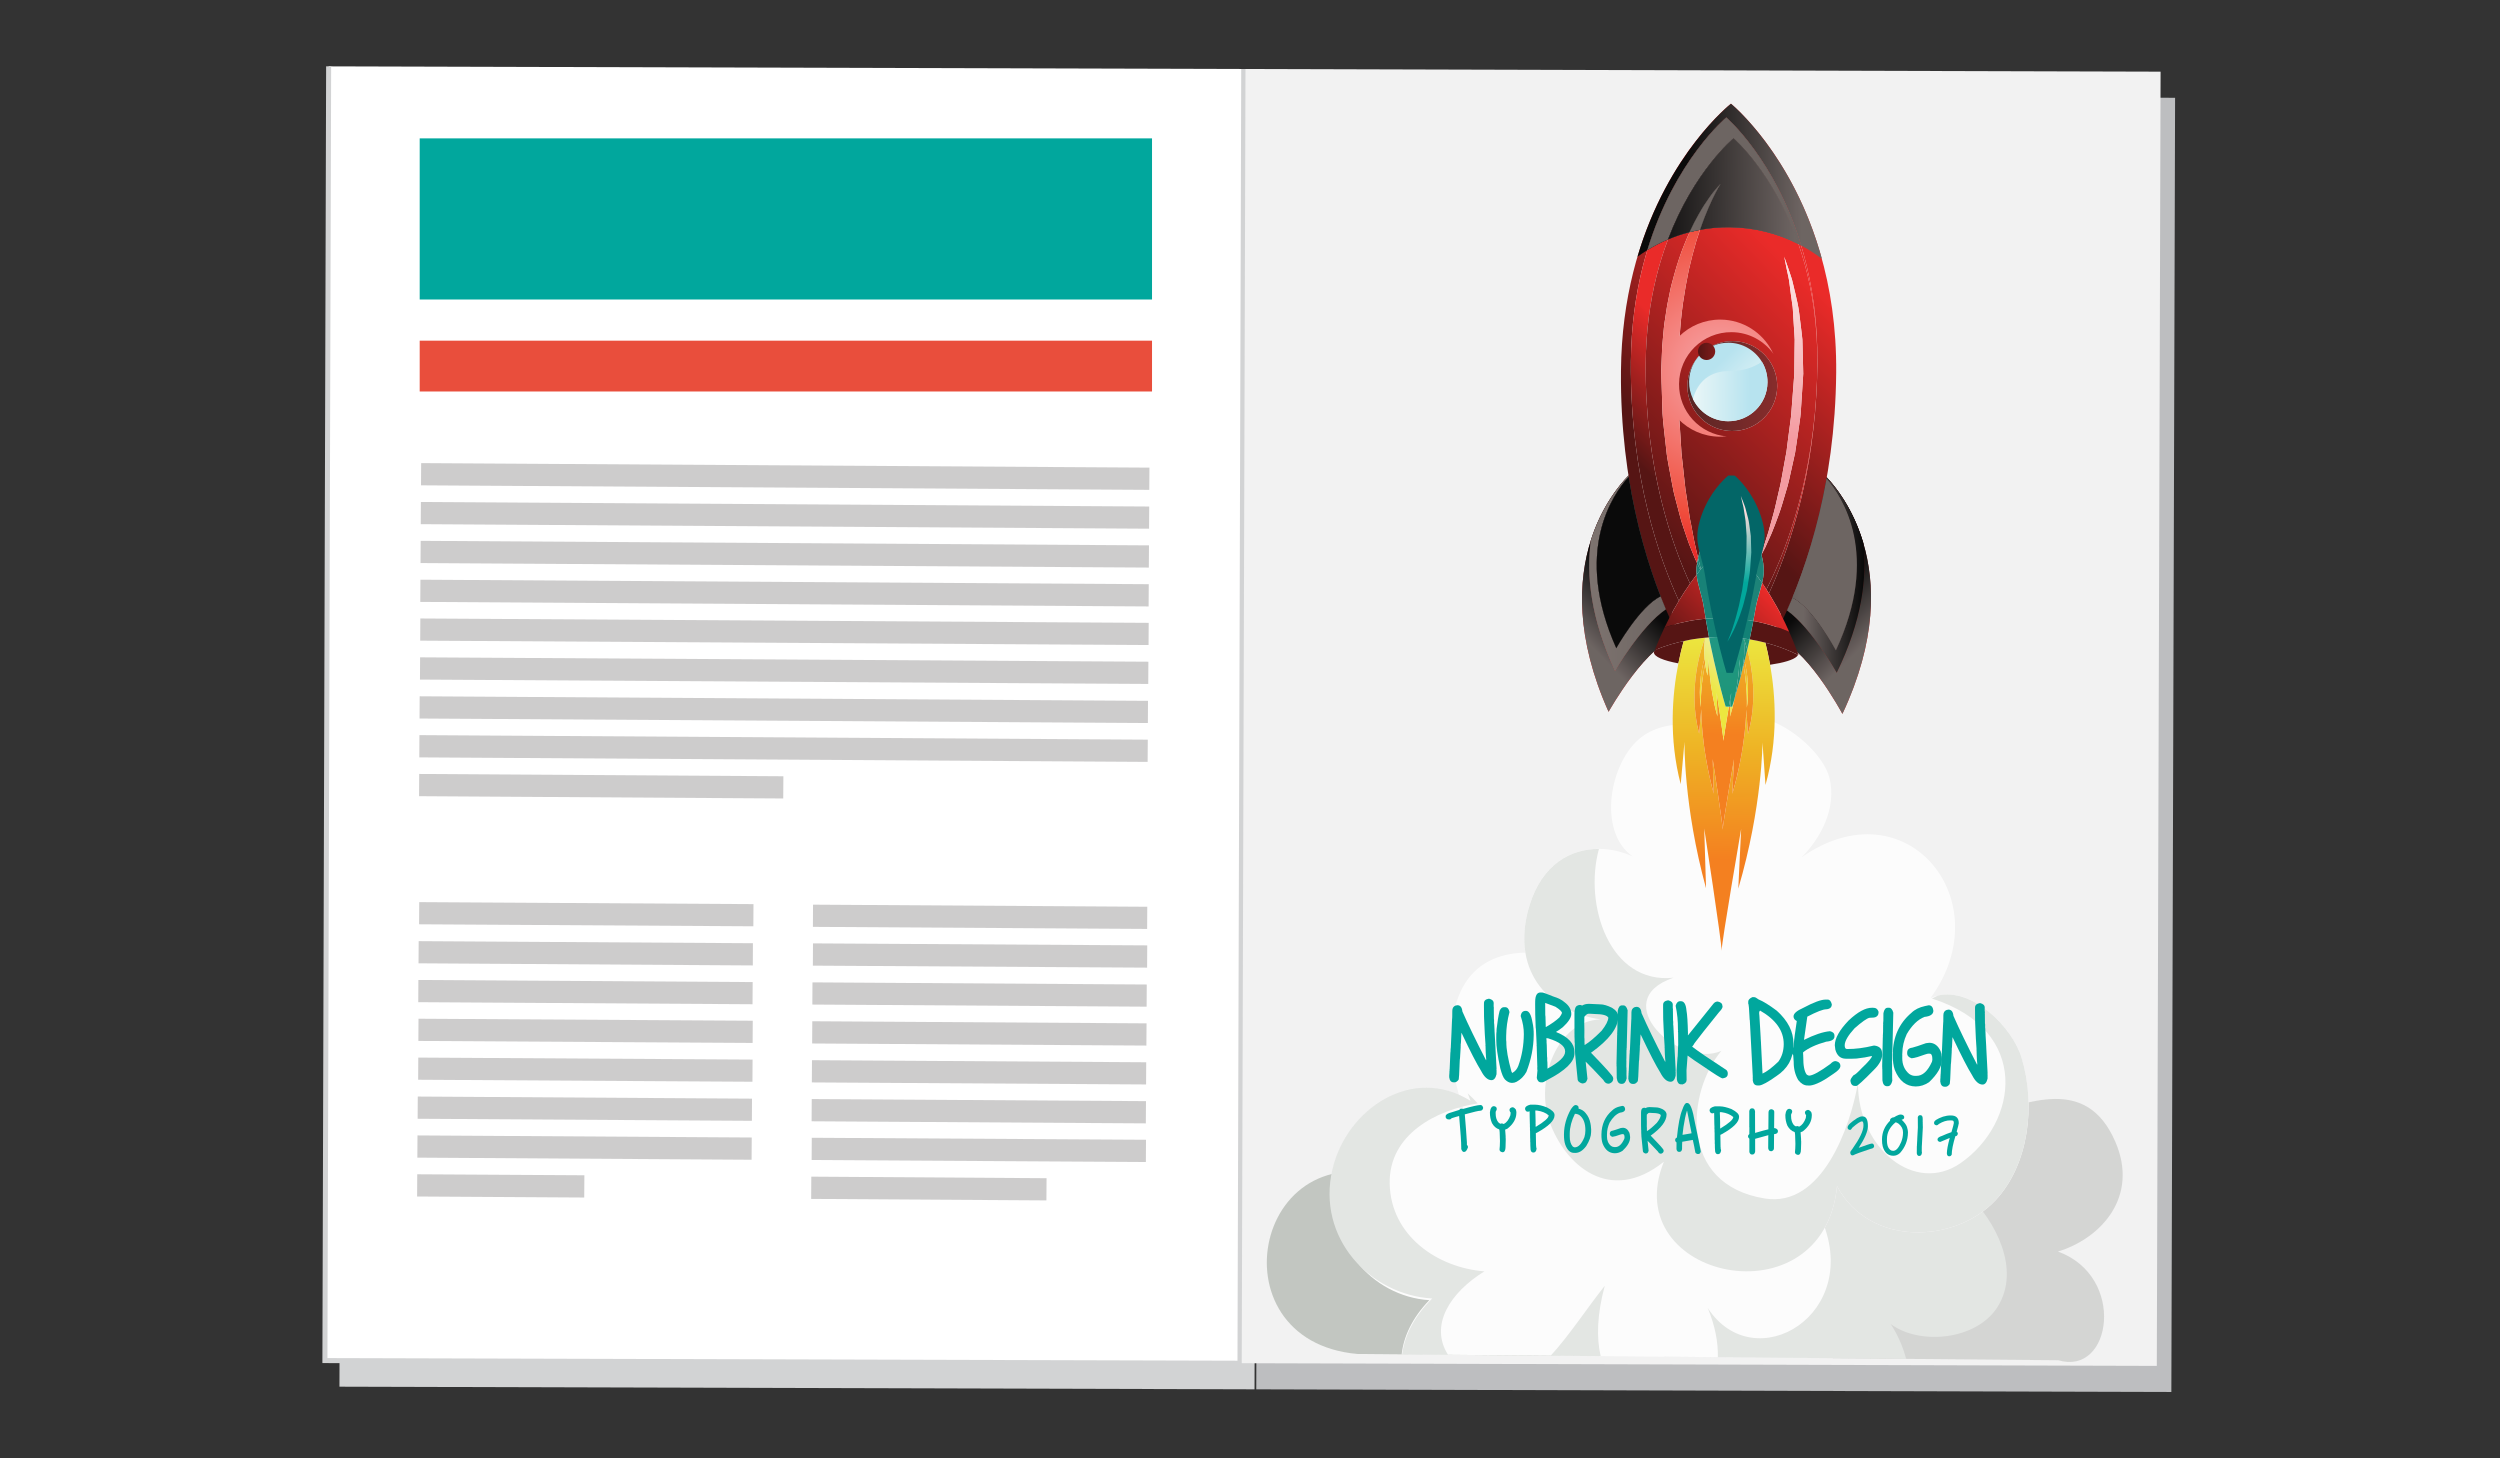 <?xml version="1.0" encoding="utf-8"?>
<!-- Generator: Adobe Illustrator 16.0.0, SVG Export Plug-In . SVG Version: 6.00 Build 0)  -->
<!DOCTYPE svg PUBLIC "-//W3C//DTD SVG 1.1//EN" "http://www.w3.org/Graphics/SVG/1.1/DTD/svg11.dtd">
<svg version="1.1" id="Layer_1" xmlns="http://www.w3.org/2000/svg" xmlns:xlink="http://www.w3.org/1999/xlink" x="0px" y="0px"
	 width="600px" height="350px" viewBox="0 0 600 350" enable-background="new 0 0 600 350" xml:space="preserve">
<rect x="0" y="0" width="600" height="350" fill="#333333" stroke="none"/>
<g>
	<polyline fill-rule="evenodd" clip-rule="evenodd" fill="#D2D3D4" points="301.986,22.826 301.086,333.438 81.468,332.804 
		82.363,22.192 	"/>
	<polyline fill-rule="evenodd" clip-rule="evenodd" fill="#BDBEC0" points="522.021,23.468 521.126,334.075 301.505,333.438 
		302.405,22.83 	"/>
	
		<polyline fill-rule="evenodd" clip-rule="evenodd" fill="#FFFFFF" stroke="#D2D3D4" stroke-width="1.205" stroke-miterlimit="10" points="
		298.495,16.563 297.597,327.174 77.979,326.539 78.873,15.925 	"/>
	<polyline fill-rule="evenodd" clip-rule="evenodd" fill="#F2F2F2" points="518.539,17.2 517.633,327.813 298.014,327.169 
		298.917,16.563 	"/>
	<polygon fill="#CDCCCC" points="275.829,117.568 101.042,116.48 101.078,111.146 275.866,112.231 	"/>
	<polygon fill="#CDCCCC" points="275.776,126.889 100.982,125.8 101.013,120.479 275.814,121.567 	"/>
	<polygon fill="#CDCCCC" points="275.72,136.22 100.928,135.134 100.963,129.802 275.757,130.888 	"/>
	<polygon fill="#CDCCCC" points="275.667,145.548 100.869,144.457 100.904,139.128 275.703,140.208 	"/>
	
		<rect x="100.826" y="149.001" transform="matrix(1 0.006 -0.006 1 0.95 -1.172)" fill="#CDCCCC" width="174.805" height="5.324"/>
	
		<rect x="100.769" y="158.322" transform="matrix(1 0.006 -0.006 1 1.004 -1.166)" fill="#CDCCCC" width="174.788" height="5.337"/>
	<polygon fill="#CDCCCC" points="275.49,173.527 100.689,172.444 100.72,167.11 275.519,168.201 	"/>
	<polygon fill="#CDCCCC" points="275.431,182.855 100.633,181.771 100.661,176.43 275.469,177.519 	"/>
	<polygon fill="#CDCCCC" points="187.975,191.636 100.577,191.085 100.608,185.75 188.012,186.304 	"/>
	<rect x="100.513" y="216.8" transform="matrix(1 0.006 -0.006 1 1.403 -0.893)" fill="#CDCCCC" width="80.221" height="5.32"/>
	<polygon fill="#CDCCCC" points="100.483,225.876 180.698,226.375 180.675,231.706 100.447,231.195 	"/>
	<polygon fill="#CDCCCC" points="180.607,241.019 100.381,240.521 100.412,235.194 180.642,235.7 	"/>
	
		<rect x="100.346" y="244.773" transform="matrix(1 0.006 -0.006 1 1.563 -0.881)" fill="#CDCCCC" width="80.222" height="5.331"/>
	
		<rect x="100.301" y="254.092" transform="matrix(1 0.006 -0.006 1 1.612 -0.875)" fill="#CDCCCC" width="80.229" height="5.32"/>
	<polygon fill="#CDCCCC" points="180.453,268.997 100.232,268.503 100.266,263.171 180.48,263.677 	"/>
	<polygon fill="#CDCCCC" points="180.381,278.34 100.164,277.834 100.197,272.502 180.417,273.002 	"/>
	<polygon fill="#CDCCCC" points="140.214,287.407 100.107,287.16 100.138,281.827 140.252,282.067 	"/>
	<polygon fill="#CDCCCC" points="275.313,222.944 195.097,222.447 195.128,217.118 275.344,217.621 	"/>
	
		<rect x="195.044" y="226.702" transform="matrix(1 0.006 -0.006 1 1.434 -1.461)" fill="#CDCCCC" width="80.218" height="5.343"/>
	<polygon fill="#CDCCCC" points="275.189,241.602 194.962,241.094 194.993,235.768 275.223,236.282 	"/>
	<polygon fill="#CDCCCC" points="275.132,250.938 194.915,250.436 194.95,245.1 275.173,245.604 	"/>
	<polygon fill="#CDCCCC" points="275.061,260.271 194.841,259.78 194.875,254.445 275.092,254.944 	"/>
	<polygon fill="#CDCCCC" points="274.999,269.61 194.785,269.108 194.816,263.773 275.036,264.276 	"/>
	
		<rect x="194.767" y="273.331" transform="matrix(1 0.006 -0.006 1 1.698 -1.436)" fill="#CDCCCC" width="80.215" height="5.338"/>
	<polygon fill="#CDCCCC" points="251.138,288.098 194.68,287.737 194.713,282.397 251.175,282.771 	"/>
	<g opacity="0.8">
		<path fill="#B6BCB5" d="M378.066,325.425l-40.713-41.466c-36.134-15.496-47.117,37.861-11.559,40.995L378.066,325.425z"/>
		<path fill="#CDCECC" d="M494.012,326.461c12.828,3.86,16.367-20.115-0.101-26.09c10.217-3.102,19.564-13.066,13.741-26.42
			c-7.042-16.149-21.275-8.882-31.775-6.516l-36.041,58.539L494.012,326.461z"/>
		<path fill="#E0E3E0" d="M457.476,326.131c-0.809-3.061-2.123-5.988-3.714-8.369c6.972,5.188,20.646,3.89,25.674-4.138
			c5.671-9.073-0.678-20.689-7.018-26.812c0,0-34.681-10.637-45.728-9.285c-10.867,1.334-26.676,28.945-27.259,48.085
			L457.476,326.131z"/>
		<path fill="#FFFFFF" d="M367.12,217.181c4.341-13.976,16.412-15.459,24.792-11.607c-8.681-5.91-5.62-22.981,2.149-28.743
			c6.392-4.743,15.591-2.926,21.506-0.588l0.021-2.548c7.068-5.794,21.534,5.386,23.465,12.959
			c1.846,7.229-2.132,14.628-6.729,19.146c25.198-17.732,48.079,10.5,30.954,33.778c8.401-4.041,19.42,6.15,21.893,14.269
			c3.458,11.384,1.766,25.729-6.321,34.297c-9.651,10.243-30.136,11.192-37.966-3.478c-3.152,33.019-52.925,22.39-41.557-5.85
			c-13.013,10.412-23.741,0.769-27.435-9.587c-3.525-9.906,1.793-24.275,12.25-24.565
			C370.923,242.688,362.431,232.257,367.12,217.181z"/>
		<path fill="#FFFFFF" d="M343.029,312.04c-4.146,4.304-6.17,8.789-6.63,13.011l75.887,0.677c0.075-3.58-0.65-7.541-2.44-11.827
			c11.164,17.194,37.743,1.526,27.039-21.919c-0.839,0.414-49.891-53.44-49.891-53.44c-5.453-8.979-21.557-12.906-30.578-7.341
			c-10.934,6.752-8.963,25.21-4.945,35.567c-12.723-8.306-27.219,1.746-30.36,15.714
			C317.601,298.101,329.271,311.178,343.029,312.04z"/>
		<path fill="#E0E3E0" d="M485.171,253.846c3.458,11.384,1.766,25.729-6.321,34.297c-9.651,10.243-30.136,11.192-37.966-3.478
			c-3.152,33.019-52.925,22.39-41.557-5.85c-13.013,10.412-23.741,0.769-27.435-9.587c-3.525-9.906,1.793-24.275,12.25-24.565
			c-13.22-1.976-21.712-12.406-17.022-27.482c3.051-9.817,9.911-13.465,16.622-13.433c-3.674,13.402,2.523,32.554,17.901,30.901
			c-16.232,5.498,1.479,21.964,11.489,17.557c-8.17,9.664-10.551,32.073,10.451,35.44c13.712,2.203,20.465-17.095,22.32-27.7
			c0.016,15.818,13.732,26.751,24.617,19.216c13.816-9.565,17.151-31.874-6.856-39.507l1.412-0.714
			C473.177,236.966,482.873,246.291,485.171,253.846z"/>
		<path fill="#E0E3E0" d="M372.165,325.367l11.994,0.111c-1.032-4.44-0.874-10.012,0.986-16.894
			C380.821,314.043,376.612,320.517,372.165,325.367z"/>
		<path fill="#E0E3E0" d="M343.723,311.64c-4.45,4.439-6.656,9.044-7.205,13.411l11.008,0.098
			c-4.522-7.122,0.529-14.96,8.727-20.023c-11.236-0.88-22.443-8.489-22.73-21.008c-0.27-11.903,11.295-17.777,21.126-19.293
			c-0.747-0.855-1.556-1.653-2.393-2.41c0.219,0.617,0.441,1.219,0.667,1.791c-13.891-8.706-29.721,1.817-33.146,16.457
			C315.945,297.025,328.689,310.745,343.723,311.64z"/>
	</g>
	<g>
		<path fill="#01A79D" d="M357.375,239.688c0.742,0.167,1.11,0.534,1.11,1.078l-0.012,0.746l0.044,0.234h-0.046l0.046,0.042
			l-0.003,0.332l-0.045,0.045l0.045,0.042l-0.003,0.047l0.027,2.283l0.04,0.234l-0.043-0.008l0.043,0.052l-0.005,0.749l0.048,0.226
			h-0.051l0.051,0.051v0.046l0.075,1.54h-0.045l0.045,0.04v0.049l0.161,2.887h-0.046l0.046,0.043v0.049l0.32,6.1l-0.051,0.043
			l0.048,0.233l-0.008,0.931c-0.223,0.963-0.629,1.442-1.226,1.438c-0.897-0.014-1.729-0.764-2.494-2.26
			c-1.016-1.615-2.571-4.636-4.668-9.068h-0.043l-0.11,2.374h-0.051l0.051,0.048l-0.054,0.229l-0.003,0.606l-0.049,0.047
			l0.049,0.043l-0.169,2.744h-0.046l0.046,0.049l-0.049,0.273c-0.107,3.233-0.212,4.844-0.316,4.844
			c-0.313,0.399-0.624,0.599-0.943,0.593l-0.231-0.005c-0.602,0-0.957-0.423-1.059-1.263l0.002-0.184l0.046-0.051l-0.046-0.046
			l0.054-0.696l0.006-0.373l0.051-0.277l-0.048-0.048l0.051-0.186l0.169-3.954h0.049l-0.049-0.045l0.052-0.325l0.005-0.511
			l0.048-0.049l-0.048-0.046l0.048-0.188l0.291-6.599h0.051l-0.051-0.05l0.057-0.793l0.014-1.489
			c0.005-0.618,0.257-1.037,0.757-1.246l0.466-0.089c0.706,0.005,1.104,0.508,1.195,1.497c1.36,3.105,3.249,6.997,5.665,11.688
			h0.046l0.006-0.374l-0.044-0.234h0.046l-0.046-0.045v-0.051l-0.08-1.304h0.046l-0.046-0.04v-0.049l-0.034-1.304l-0.049-0.136
			l0.049-0.049c-0.116-1.304-0.231-3.542-0.361-6.703h0.049l-0.049-0.045l-0.023-2.793l0.008-0.56
			c0.003-0.582,0.397-0.938,1.175-1.061H357.375z"/>
		<path fill="#01A79D" d="M360.938,241.72h0.28c0.563,0.008,0.916,0.401,1.059,1.175c-0.517,1.922-0.779,3.843-0.798,5.765
			l-0.006,0.976l0.043,0.328h-0.045l0.045,0.045v0.049c-0.017,1.741,0.395,4.119,1.233,7.127l0.183,0.333
			c0.688-0.373,1.175-0.943,1.46-1.715c0.862-2.349,1.303-4.886,1.327-7.619c0.014-1.372-0.239-2.815-0.755-4.329
			c0.11-0.841,0.516-1.256,1.226-1.249l-0.003,0.051l0.046-0.051c0.741,0.005,1.258,0.929,1.559,2.763
			c0.207,0.87,0.312,1.862,0.296,2.978c-0.024,3.013-0.61,5.993-1.755,8.919c-0.581,1.038-1.366,1.82-2.344,2.353
			c-0.354,0.18-0.68,0.269-0.98,0.269l-0.325-0.006c-0.498-0.04-0.987-0.312-1.484-0.795c-0.392-0.397-0.769-1.299-1.14-2.715
			c-0.652-3.026-0.972-5.297-0.962-6.799h0.049l-0.049-0.046l0.014-1.54l0.049-0.046l-0.044-0.046l0.049-0.23l0.005-0.511
			l0.04-0.052l-0.04-0.046c0.199-1.794,0.446-3.284,0.734-4.463C360.167,242.01,360.512,241.714,360.938,241.72z"/>
		<path fill="#01A79D" d="M369.713,238.196h0.191l0.046,0.049l0.046-0.049h0.091c0.258,0,1.153,0.317,2.69,0.957
			c1.169,0.354,2.064,0.804,2.69,1.359c1.104,0.82,1.655,1.769,1.647,2.865c-0.008,0.859-0.702,1.922-2.078,3.179
			c-0.693,0.539-1.209,0.887-1.542,1.057v0.084c2.935,1.188,4.391,2.787,4.375,4.797v0.36c-0.021,1.978-2.163,4.077-6.434,6.294
			c-0.678,0.414-1.102,0.618-1.264,0.618l-0.374-0.006c-0.47-0.005-0.795-0.35-0.965-1.031v-0.092l0.159-1.767l-0.049-0.271
			l0.008-0.671l0.049-0.049l-0.049-0.035v-0.048l-0.142-4.763l-0.046-0.04v-0.051l0.046-0.045l-0.193-4.048l-0.048-0.127h0.048
			l-0.048-0.049v-0.047c-0.101-2.226-0.148-4.126-0.135-5.692l0.008-0.532C368.453,238.922,368.88,238.187,369.713,238.196z
			 M370.845,240.744l0.021,2.93l0.046,0.137h-0.049l0.049,0.126l0.069,2.542h0.044c1.313-0.741,2.389-1.497,3.232-2.288
			c0.325-0.438,0.535-0.793,0.616-1.064c0.002-0.342-0.52-0.845-1.573-1.511l-2.456-0.92V240.744z M371.141,249.15l-0.003,0.317
			l0.046,0.219h-0.046l0.043,0.045l-0.003,0.534l0.044,0.446h-0.044l0.044,0.046v0.052l0.069,2.798l0.043,0.219h-0.046l0.046,0.052
			l-0.006,0.663l0.041,0.221l-0.046-0.005l0.046,0.134l0.032,1.479l-0.049,0.123c2.838-1.548,4.263-2.898,4.273-4.052v-0.132
			c0.011-1.231-1.341-2.264-4.066-3.107L371.141,249.15z"/>
		<path fill="#01A79D" d="M381.291,240.927h0.186l2.559,0.116v0.051l0.046-0.051c0.769,0.005,1.698,0.282,2.784,0.817
			c1.019,0.612,1.523,1.332,1.518,2.154c-0.023,2.666-2.205,5.55-6.546,8.644c3.531,3.639,5.297,5.619,5.297,5.955l0.045,0.282
			c-0.004,0.542-0.303,0.925-0.895,1.155l-0.281,0.04c-0.492-0.007-0.898-0.304-1.202-0.896c-2.026-2.161-3.439-3.631-4.238-4.405
			l-0.002,0.043l0.43,4.098c-0.21,0.65-0.446,0.974-0.707,0.974c0,0.056-0.186,0.096-0.559,0.134
			c-0.745-0.217-1.112-0.591-1.107-1.128l-0.597-6.008h0.046l-0.046-0.047v-0.047l-0.078-1.676h0.046l-0.046-0.046l0.008-0.742
			l-0.045-0.233h0.045l-0.045-0.049l0.003-0.511l-0.038-1.026h0.048l-0.048-0.046v-0.042l0.051-0.049l-0.051-0.049l0.002-0.04
			l-0.002-5.077c0.011-1.109,0.266-1.74,0.767-1.902c0.16-0.089,0.352-0.134,0.558-0.134c0.17,0,0.339,0.051,0.509,0.147
			C380.179,241.056,380.708,240.925,381.291,240.927z M380.24,244.034l-0.019,1.629l0.034,1.488h-0.042l0.042,0.045l-0.016,1.767
			l0.043,0.47h-0.048l0.045,0.046l-0.005,0.796l0.043,0.226h-0.043l0.043,0.282h0.046c1.072-0.646,2.418-1.782,4.031-3.41
			c1.037-1.317,1.571-2.363,1.609-3.146c-0.317-0.559-1.416-0.849-3.292-0.867l-1.024-0.06h-0.465
			C380.958,243.295,380.63,243.54,380.24,244.034z"/>
		<path fill="#01A79D" d="M389.289,241.29h0.328c0.457,0.005,0.795,0.396,1.013,1.177l-0.22,9.044l-0.051,0.174l0.048,0.047
			l-0.048,0.276l-0.022,2.097l-0.046,0.058l0.046,0.058v0.064l-0.046,0.04l0.044,0.057v0.118l-0.046,0.051l0.046,0.06l-0.017,1.378
			l0.043,0.548h-0.046l0.046,0.06v0.116l-0.048,0.045l0.048,0.063l-0.011,1.104l0.041,0.884c-0.202,0.882-0.578,1.322-1.132,1.314
			h-0.137c-0.624-0.006-0.989-0.47-1.105-1.392l-0.026-2.319l0.002-0.274l-0.04-0.555l0.043,0.007l-0.043-0.181l0.159-7.006h0.043
			l-0.043-0.052v-0.06l0.046-0.054l-0.046-0.059l0.056-1.094l0.014-1.771l0.049-0.054l-0.046-0.063v-0.221l0.048-0.053l-0.042-0.049
			l0.046-0.395l0.018-1.876C388.415,241.72,388.76,241.281,389.289,241.29z"/>
		<path fill="#01A79D" d="M400.366,240.069c0.74,0.176,1.108,0.535,1.103,1.083l-0.008,0.742l0.051,0.236h-0.051l0.048,0.048v0.323
			l-0.053,0.049l0.048,0.047v0.044l0.026,2.282l0.046,0.233h-0.048l0.046,0.045l-0.006,0.748l0.043,0.234l-0.043-0.007l0.043,0.049
			l-0.003,0.045l0.084,1.537h-0.049l0.049,0.052v0.04l0.158,2.89h-0.046l0.046,0.046v0.051l0.317,6.093l-0.046,0.048l0.043,0.236
			l-0.011,0.922c-0.218,0.963-0.624,1.441-1.22,1.436c-0.901-0.005-1.734-0.763-2.492-2.258c-1.018-1.615-2.574-4.633-4.665-9.064
			h-0.046l-0.118,2.37h-0.048l0.048,0.049l-0.048,0.226l-0.006,0.607l-0.046,0.052l0.046,0.04l-0.164,2.751h-0.048l0.048,0.041
			l-0.051,0.282c-0.105,3.225-0.212,4.832-0.322,4.832c-0.307,0.405-0.618,0.602-0.934,0.593h-0.232
			c-0.605-0.005-0.96-0.424-1.063-1.266l0.003-0.185l0.048-0.04l-0.048-0.057l0.054-0.69l0.005-0.374l0.049-0.28l-0.043-0.042
			l0.043-0.194l0.178-3.947h0.046l-0.046-0.052l0.048-0.322l0.003-0.511l0.048-0.045l-0.048-0.051l0.051-0.181l0.293-6.605h0.043
			l-0.043-0.046l0.051-0.793l0.017-1.489c0.003-0.621,0.256-1.04,0.756-1.252l0.464-0.084c0.704,0.009,1.103,0.506,1.196,1.497
			c1.362,3.104,3.249,7.004,5.668,11.687h0.046l0.002-0.374l-0.042-0.231h0.048l-0.048-0.052v-0.045l-0.081-1.298h0.045
			l-0.045-0.049v-0.048l-0.035-1.301l-0.046-0.143l0.046-0.046c-0.107-1.304-0.23-3.536-0.354-6.702h0.043l-0.043-0.046
			l-0.024-2.792l0.006-0.56c0.005-0.583,0.395-0.938,1.172-1.064H400.366z"/>
		<path fill="#01A79D" d="M403.28,240.287h0.143c0.766,0.005,1.209,0.756,1.328,2.244c0.177,0.871,0.301,2.763,0.367,5.685h-0.042
			l0.04,0.271l6.162-7.664c0.277-0.31,0.604-0.457,0.983-0.457c0.739,0.156,1.11,0.497,1.107,1.038l0.049,0.04v0.051h-0.049
			l0.046,0.046v0.051c-0.003,0.304-0.285,0.755-0.853,1.336c-2.999,3.719-4.964,6.2-5.883,7.441
			c-0.155,0.312-0.347,0.595-0.564,0.827c1.483,1.143,4.23,3.019,8.231,5.617c0.216,0.239,0.317,0.491,0.317,0.75l-0.002,0.18
			c-0.003,0.589-0.396,0.944-1.17,1.057h-0.094c-0.293,0-1.852-0.973-4.674-2.921c-1.521-0.987-2.752-1.834-3.697-2.549l-0.269,3.58
			l0.029,2.143v0.137c-0.005,0.5-0.317,0.854-0.938,1.064l-0.373-0.009c-0.529,0-0.868-0.359-1.014-1.076l-0.075-2.232l0.215-3.163
			h0.046l-0.046-0.047l0.046-0.181l0.067-1.675h0.043l-0.043-0.048v-0.049l0.054-1.164h0.051l-0.051-0.043v-0.049l-0.021-2.702
			l-0.043-0.372l0.046-0.04l-0.041-0.33c0.017-1.974-0.166-3.862-0.556-5.681C402.348,240.648,402.724,240.281,403.28,240.287z"/>
		<path fill="#01A79D" d="M421.031,239.32c0.212,0,0.548,0.179,1.016,0.54c1.094,0.44,2.559,1.343,4.399,2.725
			c2.674,2.416,4.002,5.045,3.978,7.893l-0.009,0.532c-0.026,3.046-1.377,5.467-4.063,7.243c-2.036,1.443-3.407,2.198-4.117,2.258
			l-0.464-0.006c-0.61-0.007-0.979-0.39-1.104-1.158l0.005-0.695l-0.043-0.194l0.043-0.029l-0.715-13.561l-0.041-0.129l0.041,0.005
			l-0.041-0.049v-0.048c-0.111-2.499-0.228-3.746-0.338-3.751l0.002-0.536c0.004-0.393,0.329-0.744,0.982-1.045L421.031,239.32z
			 M422.396,242.571l-0.187,0.267l-0.005,0.521l0.041,0.231l-0.043-0.006l0.043,0.046v0.048l0.325,5.422h-0.043l0.04,0.05v0.046
			l0.083,1.321h-0.045l0.042,0.049v0.035l0.354,7.063c1.02-0.461,2.279-1.419,3.801-2.869c0.844-1.167,1.276-2.56,1.29-4.175
			c0.026-3.199-1.87-5.896-5.697-8.094V242.571z"/>
		<path fill="#01A79D" d="M438.161,239.902l0.51,0.006c0.452,0,0.772,0.379,0.965,1.123c-0.005,0.721-0.443,1.121-1.311,1.196
			c-0.769-0.006-2.296,0.58-4.573,1.769l-0.797,5.579c2.462-1.23,4.535-1.927,6.206-2.083h0.049
			c0.709,0.162,1.069,0.521,1.059,1.083v0.183c-0.005,0.715-0.667,1.129-1.968,1.239c-2.416,0.672-4.271,1.527-5.558,2.559
			l-0.005,0.323l0.042,0.562h-0.051l0.051,0.045v0.046c-0.021,2.192,0.261,3.658,0.842,4.378c0.234,0.164,0.433,0.242,0.604,0.242
			c0.882-0.049,2.572-0.979,5.053-2.795c0.435-0.46,0.828-0.688,1.167-0.688l0.189,0.005c0.707,0.162,1.059,0.555,1.057,1.172
			c-0.005,0.53-0.554,1.143-1.645,1.853c-2.395,1.723-4.269,2.663-5.611,2.832l0.006-0.049l-0.052,0.042h-0.514l-0.04-0.047
			l-0.054,0.04c-0.787-0.005-1.526-0.443-2.217-1.321c-0.734-1.267-1.094-2.73-1.078-4.382l-0.123-1.628
			c-0.277-0.223-0.417-0.532-0.412-0.93c0-0.223,0.143-0.517,0.431-0.884c0.198-1.839,0.479-3.943,0.844-6.321
			c-0.521-0.267-0.782-0.646-0.779-1.124c0.005-0.671,0.771-1.354,2.297-2.023C435.267,240.559,437.075,239.889,438.161,239.902z"/>
		<path fill="#01A79D" d="M449.273,241.86l0.371,0.007c0.6,0,0.997,0.318,1.206,0.94l-0.002,0.233
			c-0.008,0.544-0.276,0.909-0.803,1.105c-0.063,0.057-0.532,0.098-1.401,0.127c-0.663,0.174-1.849,1.016-3.56,2.528
			c-1.564,1.718-2.351,3.077-2.357,4.072c-0.006,0.593,0.174,0.889,0.548,0.894c1.965,0.02,4.104-0.257,6.432-0.829h0.186
			c1.203,0.174,1.806,0.787,1.795,1.832l0.045,0.282c-0.011,1.174-0.668,2.408-1.985,3.703c-2.528,2.586-3.94,3.871-4.228,3.871
			l-0.368-0.009c-0.592,0-0.946-0.405-1.059-1.212c0.005-0.36,0.271-0.824,0.806-1.393c0.239,0.005,0.877-0.548,1.917-1.657
			c1.631-1.544,2.448-2.516,2.451-2.909h-0.049c-0.963,0.237-2.206,0.443-3.728,0.619v-0.047l-0.047,0.041l-1.254,0.044l-1.21-0.012
			c-1.266-0.013-2.096-0.739-2.497-2.169l-0.129-1.069c0.015-1.669,1.118-3.645,3.312-5.929
			C445.845,242.867,447.716,241.849,449.273,241.86z"/>
		<path fill="#01A79D" d="M453.056,241.86h0.325c0.457,0.007,0.795,0.395,1.012,1.177l-0.217,9.049l-0.054,0.174l0.052,0.049
			l-0.055,0.274l-0.016,2.096l-0.046,0.057l0.046,0.06v0.059l-0.046,0.043l0.043,0.059v0.116l-0.046,0.046l0.046,0.063l-0.014,1.379
			l0.038,0.552l-0.043-0.006l0.043,0.062v0.118l-0.043,0.043l0.043,0.06l-0.009,1.105l0.038,0.88
			c-0.201,0.885-0.575,1.323-1.129,1.317h-0.137c-0.624-0.005-0.989-0.467-1.107-1.392l-0.021-2.312v-0.282l-0.04-0.549h0.046
			l-0.046-0.174l0.155-7.012h0.049l-0.049-0.049v-0.053l0.052-0.061l-0.049-0.058l0.06-1.097l0.011-1.767l0.048-0.06l-0.048-0.059
			l0.003-0.223l0.048-0.054l-0.048-0.049l0.053-0.395l0.017-1.873C452.185,242.292,452.528,241.854,453.056,241.86z"/>
		<path fill="#01A79D" d="M462.892,241.268c0.642,0.003,1.014,0.438,1.118,1.304c-0.011,0.849-0.722,1.341-2.134,1.483
			c-1.586,0.621-3.006,1.998-4.249,4.115c-0.704,1.51-1.063,3.069-1.078,4.689v0.258l-0.049,0.052l0.049,0.053l-0.009,0.656
			c-0.013,1.626,0.544,2.911,1.664,3.859c0.443,0.306,0.887,0.462,1.35,0.468h0.403c1.451,0.016,2.688-1.113,3.708-3.37l0.098-0.454
			v-0.199c0.007-0.865-0.216-1.303-0.664-1.31h-0.312c-0.172-0.005-1.043,0.272-2.613,0.826c-0.586,0.166-1.048,0.264-1.386,0.29
			c-0.718-0.226-1.078-0.632-1.072-1.207l0.003-0.156c0.005-0.701,0.41-1.096,1.217-1.183c0.67-0.169,1.769-0.526,3.292-1.079
			l0.817-0.098c1.192,0.014,2.099,0.69,2.714,2.043c0.113,0.301,0.212,0.865,0.296,1.698l-0.044-0.005l0.044,0.054l-0.002,0.301
			c-0.018,1.65-1.049,3.445-3.095,5.38c-1.045,0.69-2.111,1.027-3.197,1.014c-2.278-0.016-3.945-1.339-5.005-3.95
			c-0.344-0.974-0.513-2.21-0.497-3.704c0.035-4.185,1.53-7.524,4.486-10.021c0.798-0.788,1.883-1.327,3.249-1.623L462.892,241.268z
			"/>
		<path fill="#01A79D" d="M475.225,240.744c0.744,0.169,1.112,0.532,1.107,1.08l-0.007,0.745l0.044,0.233h-0.046l0.046,0.046v0.328
			l-0.049,0.045l0.047,0.049v0.043l0.022,2.281l0.049,0.233h-0.051l0.049,0.044l-0.009,0.749l0.044,0.229h-0.044l0.044,0.049
			l-0.004,0.045l0.082,1.539l-0.044-0.005l0.044,0.046l-0.004,0.051l0.167,2.887h-0.049l0.049,0.043l-0.005,0.046l0.323,6.101
			l-0.049,0.046l0.042,0.23l-0.007,0.931c-0.216,0.962-0.63,1.443-1.223,1.438c-0.898-0.014-1.731-0.767-2.492-2.258
			c-1.019-1.617-2.574-4.636-4.668-9.067h-0.043l-0.115,2.373h-0.047l0.044,0.045l-0.046,0.227l-0.005,0.609l-0.049,0.049
			l0.049,0.04l-0.167,2.744h-0.046l0.046,0.049l-0.049,0.276c-0.103,3.23-0.212,4.841-0.319,4.841
			c-0.307,0.403-0.621,0.602-0.938,0.593h-0.231c-0.605-0.005-0.96-0.424-1.063-1.268l0.003-0.186l0.046-0.041l-0.046-0.05
			l0.055-0.697l0.002-0.376l0.049-0.276l-0.046-0.047l0.046-0.188l0.177-3.95h0.049l-0.049-0.049l0.052-0.325l0.004-0.51
			l0.049-0.047l-0.049-0.051l0.049-0.179l0.29-6.607h0.049l-0.049-0.045l0.055-0.793l0.017-1.488
			c0.005-0.621,0.254-1.04,0.752-1.247l0.465-0.092c0.707,0.005,1.106,0.502,1.198,1.5c1.363,3.106,3.25,7.004,5.663,11.685h0.051
			l0.003-0.373l-0.048-0.231h0.05l-0.05-0.051v-0.046l-0.078-1.304h0.048l-0.048-0.043v-0.049l-0.035-1.303l-0.046-0.143
			l0.048-0.043c-0.109-1.304-0.233-3.542-0.354-6.708l0.043,0.005l-0.043-0.051l-0.021-2.787l0.003-0.56
			c0.006-0.582,0.396-0.938,1.169-1.061H475.225z"/>
		<path fill="#01A79D" d="M355.319,265.2c0.325,0.005,0.54,0.236,0.643,0.683h-0.024l0.024,0.033
			c-0.084,0.45-0.344,0.671-0.793,0.671c-0.307-0.005-1.514,0.282-3.62,0.857c0.215,2.476,0.387,4.741,0.511,6.791h-0.024
			l0.024,0.032l-0.003,0.486c0.178,0.181,0.267,0.365,0.263,0.57c-0.26,0.764-0.558,1.143-0.899,1.137h-0.14
			c-0.196,0-0.385-0.217-0.563-0.632l-0.026-0.271l0.003-0.138l0.026-0.022l-0.026-0.084c0.011-1.088-0.159-3.574-0.503-7.471
			c-0.491,0.125-1.097,0.297-1.795,0.528c-0.153,0.2-0.322,0.294-0.52,0.294l-0.217-0.006c-0.35,0-0.584-0.175-0.704-0.52
			l0.003-0.271c0.002-0.374,0.505-0.688,1.505-0.936l1.763-0.557c0.137-0.198,0.301-0.296,0.494-0.287h0.164l0.271,0.051
			C353.279,265.528,354.666,265.219,355.319,265.2z"/>
		<path fill="#01A79D" d="M358.571,265.478c0.436,0.077,0.647,0.296,0.645,0.631v0.138c0,0.082-0.088,0.269-0.252,0.563v0.278
			l-0.032,0.021l0.029,0.032v0.107c-0.008,0.833,0.196,1.52,0.604,2.067c0.21,0.214,0.387,0.346,0.54,0.384l0.299-0.081h0.08
			l0.436,0.141c0.683-0.36,1.201-1.052,1.567-2.078l0.059-0.511v-0.029l0.024-0.024c-0.009-0.11-0.065-0.204-0.159-0.301
			c-0.064-0.113-0.106-0.247-0.134-0.409c0.005-0.356,0.244-0.582,0.712-0.671c0.253,0,0.527,0.186,0.812,0.546
			c0.089,0.271,0.132,0.486,0.132,0.652v0.143c-0.017,1.433-0.733,2.701-2.152,3.806c-0.36,0.129-0.543,0.207-0.546,0.233
			l0.121,1.578h-0.026l0.026,0.032l-0.003,0.375l0.024,0.194h-0.024l0.024,0.024l-0.008,0.541l-0.035,1.356h-0.029l0.029,0.031
			c-0.011,0.871-0.256,1.302-0.747,1.297c-0.468-0.098-0.704-0.32-0.701-0.662c0.059-0.492,0.094-1.123,0.102-1.867l0.003-0.224
			c-0.027-1.825-0.094-2.743-0.196-2.743c-0.704-0.219-1.282-0.722-1.723-1.508c-0.336-0.787-0.503-1.64-0.492-2.551v-0.057
			C357.692,265.958,358.018,265.469,358.571,265.478z"/>
		<path fill="#01A79D" d="M367.276,265.116l1.249,0.012c0.736,0.013,1.655,0.225,2.733,0.65c1.226,0.615,1.835,1.225,1.83,1.813
			v0.108c-0.011,1.212-1.379,2.573-4.109,4.087l-0.379,0.186l0.051,2.933l0.027,0.136h-0.027l0.027,0.024v0.216l0.104,0.387
			c-0.08,0.632-0.33,0.948-0.738,0.941h-0.06c-0.352-0.007-0.567-0.231-0.643-0.684c-0.051-0.631-0.072-1.22-0.066-1.769
			l-0.024-0.083h0.024l-0.024-0.024l0.005-0.706l-0.024-0.186h0.027l-0.027-0.033v-0.029l-0.016-1.626l-0.024-0.214h0.027
			l-0.027-0.033l0.006-0.539l-0.021-0.194h0.023l-0.023-0.021l0.002-0.548l-0.021-0.401h0.024l-0.024-0.031v-0.024l-0.041-1.763
			h0.027l-0.027-0.03l0.003-0.382l-0.021-0.594l-0.271,0.105h-0.247c-0.25,0-0.436-0.199-0.562-0.581v-0.129
			C366.026,265.644,366.442,265.326,367.276,265.116z M368.482,266.515l-0.003,0.433l0.024,0.408h-0.024l0.024,0.029v0.028
			l0.041,1.74h-0.027l0.027,0.024l-0.006,0.517l0.024,0.298l-0.03,0.024v0.032l0.03,0.16l-0.003,0.24h0.024
			c2.075-1.245,3.112-2.167,3.12-2.763c-0.724-0.605-1.643-0.984-2.761-1.14L368.482,266.515z"/>
		<path fill="#01A79D" d="M378.104,265.212h0.161c0.398,0.104,0.595,0.303,0.592,0.588l-0.003,0.271
			c0.755,0.204,1.322,0.573,1.704,1.081c0.589,0.685,0.965,1.495,1.143,2.431c0.072,0.254,0.129,0.751,0.177,1.497h-0.026
			l0.026,0.022l-0.008,0.539l-0.021,0.027l0.021,0.03c-0.006,0.978-0.397,2.088-1.17,3.349c-0.835,1.111-1.706,1.657-2.617,1.652
			l-0.328-0.006c-0.916-0.007-1.617-0.671-2.099-1.994c-0.209-0.637-0.309-1.419-0.304-2.341v-0.137
			c0.019-2.083,0.581-4.09,1.683-6.036C377.494,265.528,377.852,265.205,378.104,265.212z M377.978,267.315
			c-0.812,1.637-1.226,3.212-1.239,4.709h-0.024l0.024,0.026l-0.002,0.669c-0.014,1.063,0.223,1.871,0.706,2.424
			c0.124,0.104,0.277,0.176,0.463,0.221c0.89,0.009,1.677-0.807,2.354-2.459c0.146-0.505,0.225-1.005,0.23-1.521l0.003-0.07
			c0.014-1.736-0.465-2.973-1.436-3.696C378.732,267.418,378.37,267.315,377.978,267.315z"/>
		<path fill="#01A79D" d="M389.372,265.41c0.382,0.007,0.594,0.261,0.658,0.769c-0.008,0.492-0.424,0.782-1.246,0.865
			c-0.925,0.36-1.752,1.167-2.48,2.395c-0.406,0.884-0.618,1.79-0.624,2.738l-0.002,0.15l-0.03,0.032l0.03,0.03l-0.006,0.376
			c-0.008,0.948,0.314,1.707,0.976,2.258c0.255,0.18,0.516,0.271,0.784,0.271l0.234,0.005c0.847,0.006,1.566-0.653,2.161-1.968
			l0.057-0.265l0.002-0.113c0.006-0.511-0.124-0.765-0.387-0.769h-0.186c-0.1,0-0.605,0.16-1.526,0.479
			c-0.336,0.096-0.604,0.153-0.804,0.174c-0.417-0.132-0.629-0.365-0.626-0.706v-0.083c0.003-0.417,0.241-0.65,0.715-0.697
			c0.387-0.096,1.029-0.309,1.919-0.626l0.473-0.062c0.696,0.006,1.226,0.402,1.586,1.19c0.064,0.175,0.123,0.511,0.175,0.989
			h-0.032l0.032,0.032l-0.003,0.172c-0.012,0.968-0.61,2.013-1.806,3.141c-0.607,0.401-1.234,0.601-1.866,0.595
			c-1.33-0.014-2.3-0.779-2.915-2.304c-0.205-0.566-0.302-1.294-0.296-2.165c0.024-2.44,0.896-4.387,2.617-5.84
			c0.468-0.463,1.1-0.779,1.895-0.949L389.372,265.41z"/>
		<path fill="#01A79D" d="M395.844,265.702h0.107l1.492,0.071v0.021l0.029-0.021c0.446,0.005,0.989,0.16,1.623,0.473
			c0.594,0.36,0.89,0.773,0.884,1.254c-0.013,1.557-1.287,3.241-3.818,5.046c2.064,2.123,3.096,3.277,3.094,3.478l0.023,0.16
			c-0.003,0.317-0.174,0.541-0.521,0.673l-0.164,0.029c-0.289-0.005-0.521-0.181-0.701-0.521c-1.18-1.268-2.005-2.129-2.473-2.577
			v0.029l0.253,2.392c-0.126,0.377-0.264,0.562-0.414,0.562c0,0.033-0.11,0.057-0.327,0.078c-0.436-0.123-0.646-0.347-0.643-0.659
			l-0.353-3.5h0.024l-0.024-0.031l0.003-0.021l-0.048-0.981h0.026l-0.026-0.032l0.005-0.43l-0.029-0.138h0.029l-0.029-0.026
			l0.005-0.299l-0.019-0.596h0.024l-0.024-0.026v-0.024l0.024-0.033l-0.024-0.021v-0.033v-2.953c0.005-0.65,0.15-1.021,0.443-1.11
			c0.095-0.056,0.201-0.078,0.328-0.078c0.1,0,0.198,0.027,0.295,0.083C395.196,265.778,395.505,265.7,395.844,265.702z
			 M395.231,267.52l-0.008,0.949l0.019,0.865h-0.027l0.027,0.026l-0.011,1.029l0.029,0.274h-0.029l0.029,0.024l-0.005,0.465
			l0.021,0.134h-0.027l0.027,0.165h0.026c0.629-0.377,1.411-1.047,2.354-1.989c0.605-0.769,0.915-1.382,0.936-1.838
			c-0.185-0.323-0.822-0.497-1.921-0.504l-0.597-0.033h-0.271C395.653,267.088,395.457,267.229,395.231,267.52z"/>
		<path fill="#01A79D" d="M404.984,264.722c0.672,0.005,1.268,1.56,1.789,4.672c0.756,3.528,1.229,5.837,1.419,6.928v0.043
			c-0.094,0.4-0.293,0.607-0.596,0.6l-0.218-0.005c-0.36-0.116-0.538-0.303-0.532-0.555c-0.138-0.822-0.328-1.758-0.572-2.827
			l-2.535,0.446l-0.034,0.652l-0.012,1.101c-0.063,0.454-0.281,0.677-0.649,0.677h-0.051c-0.369-0.006-0.581-0.231-0.64-0.688
			l0.016-1.569c-0.218-0.161-0.325-0.328-0.323-0.497v-0.159c0.004-0.244,0.143-0.419,0.415-0.525
			c0.304-3.132,0.733-5.357,1.292-6.686c0.36-1.071,0.707-1.614,1.043-1.606H404.984z M404.857,266.611
			c-0.298,0.925-0.574,2.206-0.822,3.852l-0.231,1.896h0.024l2.147-0.368v-0.024l-1.064-5.355H404.857z"/>
		<path fill="#01A79D" d="M411.563,265.52l1.249,0.006c0.739,0.012,1.653,0.229,2.733,0.647c1.226,0.627,1.839,1.221,1.83,1.814
			v0.107c-0.011,1.212-1.379,2.575-4.111,4.091l-0.377,0.185l0.051,2.93l0.03,0.138h-0.03l0.03,0.024l-0.006,0.217l0.107,0.385
			c-0.08,0.631-0.333,0.94-0.741,0.94h-0.051c-0.355-0.003-0.572-0.234-0.65-0.683c-0.046-0.63-0.072-1.22-0.064-1.764l-0.027-0.085
			h0.029l-0.029-0.024l0.008-0.71l-0.029-0.186h0.029l-0.029-0.029v-0.029l-0.008-1.626l-0.024-0.218h0.027l-0.027-0.027
			l0.005-0.543l-0.029-0.185h0.029l-0.029-0.032l0.008-0.541l-0.026-0.407h0.029l-0.029-0.024v-0.029l-0.032-1.767h0.024
			l-0.024-0.024l0.002-0.384l-0.023-0.597l-0.271,0.109l-0.245-0.005c-0.247,0-0.436-0.191-0.566-0.578l0.003-0.132
			C410.308,266.041,410.727,265.722,411.563,265.52z M412.772,266.912l-0.003,0.433l0.024,0.409h-0.029l0.029,0.029l-0.003,0.021
			l0.041,1.741h-0.027l0.024,0.026l-0.008,0.517l0.029,0.301l-0.032,0.021v0.032l0.026,0.162l-0.003,0.243h0.03
			c2.074-1.246,3.115-2.173,3.122-2.768c-0.729-0.604-1.647-0.983-2.763-1.14L412.772,266.912z"/>
		<path fill="#01A79D" d="M420.459,266.003h0.134c0.358,0.009,0.562,0.261,0.621,0.769l-0.006,0.458l-0.027,0.032l0.027,0.078
			l0.015,4.561c1.424-0.419,2.496-0.716,3.211-0.871l-0.027-0.024l0.033-3.993c0.007-0.537,0.252-0.807,0.738-0.802
			c0.436,0.098,0.652,0.313,0.647,0.653l-0.037,3.885h0.193c0.489,0.139,0.73,0.386,0.726,0.741
			c-0.003,0.419-0.282,0.645-0.846,0.696h-0.085l-0.028,3.391c-0.003,0.35-0.186,0.583-0.549,0.705h-0.216
			c-0.318-0.009-0.523-0.233-0.617-0.686h0.024l-0.024-0.029l0.022-2.909l0.028-0.021l-0.028-0.032v-0.024l0.031-0.107l-0.026-0.029
			l-3.157,0.871l-0.004,0.568l0.004,2.417l-0.028,0.083l0.028,0.021v0.032c-0.113,0.43-0.325,0.647-0.628,0.647l-0.192-0.005
			c-0.251,0-0.438-0.193-0.567-0.578v-0.054v-3.152c-0.212-0.17-0.323-0.359-0.319-0.569c0.003-0.204,0.107-0.398,0.309-0.567
			v-0.051h0.024l-0.024-0.032v-0.024l0.024-0.026l-0.024-0.027l0.011-1.354l-0.027-0.14h0.027l-0.027-0.029l0.003-0.27l0.029-0.026
			l-0.029-0.029v-0.021l0.002-3.479C419.918,266.217,420.129,265.998,420.459,266.003z"/>
		<path fill="#01A79D" d="M429.478,266.114c0.43,0.078,0.643,0.285,0.643,0.629l-0.002,0.131c0,0.087-0.084,0.278-0.247,0.57
			l-0.009,0.271l-0.022,0.029l0.022,0.027v0.104c-0.005,0.844,0.196,1.526,0.607,2.069c0.204,0.221,0.39,0.347,0.54,0.388
			l0.298-0.078h0.081l0.436,0.136c0.683-0.356,1.204-1.047,1.566-2.076l0.057-0.511v-0.026l0.029-0.024
			c-0.014-0.111-0.063-0.213-0.158-0.31c-0.07-0.104-0.112-0.238-0.137-0.4c0.002-0.359,0.245-0.58,0.711-0.672
			c0.256,0,0.521,0.181,0.813,0.546c0.092,0.269,0.132,0.486,0.132,0.655l-0.006,0.137c-0.014,1.43-0.725,2.701-2.15,3.809
			c-0.356,0.132-0.539,0.21-0.544,0.234l0.12,1.579h-0.026l0.026,0.022l-0.002,0.384l0.029,0.188h-0.029l0.029,0.029l-0.009,0.537
			l-0.043,1.36h-0.026l0.026,0.021c-0.005,0.87-0.256,1.309-0.741,1.303c-0.468-0.094-0.704-0.316-0.702-0.657
			c0.063-0.497,0.098-1.123,0.103-1.869v-0.223c-0.024-1.824-0.087-2.74-0.191-2.74c-0.709-0.219-1.281-0.724-1.723-1.511
			c-0.336-0.784-0.503-1.637-0.494-2.553v-0.052C428.591,266.593,428.925,266.108,429.478,266.114z"/>
		<path fill="#01A79D" d="M446.874,267.938v0.022l0.021-0.022h0.146c0.852,0.009,1.268,0.801,1.254,2.368
			c-0.007,1.206-0.741,2.93-2.203,5.162h0.019c1.849-0.68,2.906-1.021,3.16-1.021c0.283,0.005,0.457,0.21,0.52,0.612
			c-0.003,0.359-0.283,0.58-0.842,0.667c-2.235,0.726-3.636,1.244-4.197,1.548l-0.17,0.019c-0.303,0-0.473-0.21-0.519-0.631v-0.022
			c0.003-0.223,0.162-0.51,0.479-0.857c1.78-2.513,2.678-4.385,2.688-5.63c0.006-0.683-0.103-1.026-0.325-1.026
			c-0.403-0.005-1.188,0.496-2.344,1.516c-0.198,0.354-0.373,0.535-0.528,0.526h-0.127c-0.319-0.08-0.483-0.258-0.479-0.539v-0.089
			c0.006-0.477,0.771-1.207,2.287-2.194C446.199,268.07,446.584,267.938,446.874,267.938z"/>
		<path fill="#01A79D" d="M456.157,267.487c0.47,0.008,0.752,0.188,0.854,0.543v0.138c-0.003,0.316-0.212,0.502-0.634,0.553
			c0.688,0.635,1.112,1.212,1.29,1.733c0.161,0.548,0.247,0.957,0.245,1.215h-0.027l0.027,0.024v0.094
			c-0.02,1.899-0.659,3.546-1.909,4.932c-0.497,0.452-1.031,0.672-1.612,0.664c-1.269-0.011-2.112-0.761-2.54-2.258
			c-0.12-0.462-0.177-0.995-0.172-1.607v-0.114c0.02-1.688,0.659-3.167,1.928-4.424v-0.141c0.002-0.266,0.218-0.473,0.635-0.647
			c0.258,0.006,0.534-0.115,0.821-0.342C455.524,267.603,455.894,267.487,456.157,267.487z M454.929,269.36
			c-1.36,1.129-2.049,2.438-2.06,3.935l-0.002,0.355c-0.014,1.284,0.338,2.114,1.051,2.476c0.164,0.045,0.301,0.069,0.414,0.077
			h0.024c0.69,0.005,1.33-0.696,1.927-2.109c0.284-0.721,0.431-1.441,0.438-2.156v-0.209c0.006-0.764-0.344-1.441-1.051-2.034
			C455.358,269.471,455.111,269.36,454.929,269.36z"/>
		<path fill="#01A79D" d="M460.79,267.643h0.137c0.358,0.009,0.532,0.314,0.523,0.914h-0.021l0.021,0.024l-0.005,0.675l0.022,0.258
			l-0.024,0.022l0.024,0.163l-0.004,0.28l0.02,0.562l-0.227,4.275h-0.021l0.021,0.021l-0.021,0.236l-0.006,0.346l-0.023,0.022
			l0.023,0.026l-0.008,0.836l0.04,0.258v0.092c-0.056,0.523-0.276,0.788-0.655,0.782c-0.32-0.003-0.514-0.221-0.578-0.653
			l0.016-1.677l0.026-0.021l-0.026-0.024l0.026-0.115l0.004-0.323l0.021-0.024l-0.021-0.026l0.024-0.23v-0.277l0.023-0.029
			l-0.021-0.019l0.021-0.122l0.032-0.809h0.024l-0.024-0.024l0.083-1.488h0.024l-0.024-0.026l0.054-0.954l-0.019-2.483
			C460.379,267.794,460.553,267.643,460.79,267.643z"/>
		<path fill="#01A79D" d="M468.193,267.71h0.073c1.236,0.011,1.85,0.643,1.843,1.882c-0.051,0.328-0.218,0.994-0.508,1.991
			c0.186,0.15,0.276,0.293,0.274,0.446v0.118c-0.094,0.354-0.274,0.529-0.54,0.529h-0.044c-0.574,1.888-0.869,3.364-0.88,4.437
			c-0.154,0.265-0.325,0.394-0.517,0.394h-0.116c-0.301,0-0.478-0.218-0.526-0.641v-0.088l0.022-0.024l-0.022-0.024
			c0.005-0.733,0.234-1.94,0.683-3.622l-2.241,0.94l-0.094,0.016c-0.4-0.072-0.602-0.276-0.6-0.613
			c0.003-0.336,0.368-0.619,1.107-0.846c0.729-0.337,1.475-0.632,2.239-0.89c0.381-1.31,0.574-2.034,0.574-2.179
			c0.003-0.391-0.096-0.59-0.296-0.59c0-0.023-0.094-0.04-0.278-0.045l-0.323-0.009c-0.844-0.005-1.733,0.277-2.663,0.842
			c-0.207,0.226-0.416,0.341-0.632,0.341c-0.37-0.083-0.557-0.269-0.553-0.539l0.002-0.113c0.003-0.438,0.72-0.914,2.152-1.425
			C466.969,267.799,467.59,267.702,468.193,267.71z"/>
	</g>
	<g>
		
			<linearGradient id="SVGID_1_" gradientUnits="userSpaceOnUse" x1="460.624" y1="174.353" x2="527.921" y2="174.353" gradientTransform="matrix(0.713 -0.701 0.701 0.713 -25.562 344.339)">
			<stop  offset="0" style="stop-color:#561514"/>
			<stop  offset="1" style="stop-color:#EA2B29"/>
		</linearGradient>
		<path fill="url(#SVGID_1_)" d="M431.284,156.239c0.094,0.25,0.188,0.508,0.279,0.761c0.008-0.035,0.014-0.081,0.014-0.124
			C431.577,156.661,431.475,156.446,431.284,156.239 M423.685,154.239c0.392,1.535,0.786,3.314,1.141,5.3
			c3.244-0.47,5.576-1.169,6.413-1.986c0.126-0.129,0.217-0.258,0.274-0.387c-1.819-0.897-3.72-1.671-5.679-2.301
			C425.126,154.637,424.406,154.43,423.685,154.239 M397.18,156.005c-0.156,0.183-0.236,0.368-0.242,0.559
			c-0.008,1.032,2.263,1.978,5.873,2.642c0.399-2.008,0.841-3.809,1.271-5.334l-1.233,0.265c-0.586,0.148-1.172,0.302-1.75,0.479
			C399.757,155.013,398.45,155.481,397.18,156.005"/>
		
			<linearGradient id="SVGID_2_" gradientUnits="userSpaceOnUse" x1="3.043" y1="346.357" x2="5.484" y2="346.357" gradientTransform="matrix(0.198 -22.062 -22.062 -0.198 8054.238 342.033)">
			<stop  offset="0" style="stop-color:#F48020"/>
			<stop  offset="0.478" style="stop-color:#EEB224"/>
			<stop  offset="1" style="stop-color:#ECE73F"/>
		</linearGradient>
		<path fill="url(#SVGID_2_)" d="M404.081,153.872c-0.43,1.526-0.871,3.326-1.271,5.334c-1.484,7.479-2.339,17.952,0.562,29
			l0.902-10.178c0,0-0.26,15.339,5.176,35.164l-0.433-14.349c0,0,4.188,27.213,4.169,29.331c0.019-2.118,4.692-29.253,4.692-29.253
			l-0.69,14.346c5.799-19.724,5.808-35.064,5.808-35.064l0.723,10.186c3.082-10.93,2.437-21.354,1.106-28.85
			c-0.354-1.986-0.749-3.765-1.141-5.3c-1.236-0.32-2.495-0.588-3.77-0.798c-0.089,0.408-0.176,0.817-0.271,1.214
			c-0.096,0.419-0.196,0.831-0.295,1.248c1.112,4.084,2.519,11.911,0.17,20.249l-0.412-5.876c0,0-0.005,8.844-3.346,20.22
			l0.396-8.274c0,0-2.698,15.648-2.709,16.874c0.011-1.226-2.4-16.918-2.4-16.918l0.248,8.275
			c-3.137-11.433-2.986-20.274-2.986-20.274l-0.523,5.87c-2.882-10.998,0.682-20.998,1.41-22.86
			c0.006-0.048,0.011-0.091,0.017-0.137c-0.911,0.088-1.807,0.196-2.701,0.335c-0.307,0.049-0.607,0.097-0.917,0.156
			L404.081,153.872"/>
		
			<linearGradient id="SVGID_3_" gradientUnits="userSpaceOnUse" x1="4.775" y1="344.853" x2="7.217" y2="344.853" gradientTransform="matrix(0.149 -16.669 -16.669 -0.149 6161.153 307.275)">
			<stop  offset="0" style="stop-color:#F48020"/>
			<stop  offset="0.478" style="stop-color:#EEB224"/>
			<stop  offset="1" style="stop-color:#ECE73F"/>
		</linearGradient>
		<path fill="url(#SVGID_3_)" d="M409.195,153.188c-0.729,1.863-4.292,11.862-1.41,22.86l0.523-5.87c0,0-0.15,8.842,2.986,20.274
			l-0.248-8.275c0,0,2.411,15.692,2.4,16.918c0.011-1.226,2.709-16.874,2.709-16.874l-0.396,8.274
			c3.341-11.376,3.346-20.22,3.346-20.22l0.412,5.876c2.349-8.338,0.942-16.165-0.17-20.249c-0.218,0.942-0.438,1.857-0.647,2.744
			c-0.005,0.021-0.011,0.035-0.014,0.057c1.491,5.928,0.557,11.099,0.557,11.099c0.083-3.908-0.314-7.407-0.802-10.132
			c-0.223,0.893-0.437,1.747-0.637,2.553c-0.274,1.102-0.575,2.118-0.813,3.021c-0.24,0.897-0.463,1.682-0.664,2.33
			c-0.016,0.059-0.033,0.116-0.049,0.169c-0.285,1.32-0.64,2.736-1.071,4.214l0.109-2.359l-0.395-0.003
			c-0.538,3.204-1.282,7.678-1.288,8.208c0.008-0.839-1.634-11.5-1.634-11.5l0.175,5.63c-2.137-7.775-2.031-13.784-2.031-13.784
			l-0.355,3.985c-0.255-0.981-0.44-1.949-0.559-2.892c-0.57,2.76-1.062,6.383-1.048,10.462c0,0-0.906-5.547,0.919-11.696
			C408.975,156.284,409.037,154.653,409.195,153.188"/>
		
			<linearGradient id="SVGID_4_" gradientUnits="userSpaceOnUse" x1="-19.729" y1="326.019" x2="-17.288" y2="326.019" gradientTransform="matrix(-0.222 3.819 -3.819 -0.222 1649.564 304.235)">
			<stop  offset="0" style="stop-color:#F48020"/>
			<stop  offset="0.478" style="stop-color:#EEB224"/>
			<stop  offset="1" style="stop-color:#ECE73F"/>
		</linearGradient>
		<path fill="url(#SVGID_4_)" d="M409.102,158.01c-1.825,6.149-0.919,11.696-0.919,11.696c-0.014-4.079,0.478-7.702,1.048-10.462
			C409.177,158.827,409.134,158.418,409.102,158.01"/>
		
			<linearGradient id="SVGID_5_" gradientUnits="userSpaceOnUse" x1="-17.096" y1="379.522" x2="-14.655" y2="379.522" gradientTransform="matrix(0.154 3.823 3.823 -0.154 -1029.421 280.214)">
			<stop  offset="0" style="stop-color:#F48020"/>
			<stop  offset="0.478" style="stop-color:#EEB224"/>
			<stop  offset="1" style="stop-color:#ECE73F"/>
		</linearGradient>
		<path fill="url(#SVGID_5_)" d="M418.688,158.704c-0.086,0.328-0.167,0.65-0.245,0.967c0.487,2.726,0.885,6.225,0.802,10.132
			C419.244,169.803,420.179,164.632,418.688,158.704"/>
		
			<linearGradient id="SVGID_6_" gradientUnits="userSpaceOnUse" x1="435.898" y1="178.572" x2="453.143" y2="178.572" gradientTransform="matrix(0.713 -0.701 0.701 0.713 -25.562 344.339)">
			<stop  offset="0" style="stop-color:#ECE73F"/>
			<stop  offset="0.48" style="stop-color:#EEED8A"/>
			<stop  offset="1" style="stop-color:#F2F5D4"/>
		</linearGradient>
		<path fill="url(#SVGID_6_)" d="M416.279,167.744c-0.362,1.188-0.572,1.86-0.572,1.86l-0.39-0.005l-0.109,2.359
			C415.64,170.48,415.994,169.064,416.279,167.744 M409.212,153.052c-0.006,0.045-0.011,0.088-0.017,0.137
			c-0.158,1.465-0.221,3.096-0.094,4.821c0.032,0.409,0.075,0.817,0.129,1.234c0.118,0.943,0.304,1.911,0.559,2.892l0.355-3.985
			c0,0-0.105,6.009,2.031,13.784l-0.175-5.63c0,0,1.642,10.661,1.634,11.5c0.006-0.53,0.75-5.005,1.288-8.208l-0.764-0.008
			c0,0-0.212-0.742-0.586-2.037c-0.186-0.65-0.395-1.44-0.618-2.338c-0.224-0.908-0.508-1.93-0.755-3.04
			c-0.261-1.115-0.543-2.316-0.842-3.593c-0.276-1.271-0.566-2.612-0.873-4.007c-0.104-0.523-0.215-1.056-0.32-1.593
			C409.848,153,409.528,153.027,409.212,153.052"/>
		
			<linearGradient id="SVGID_7_" gradientUnits="userSpaceOnUse" x1="4.495" y1="329.738" x2="6.936" y2="329.738" gradientTransform="matrix(4.676 4.761 -4.761 4.676 1987.137 -1422.413)">
			<stop  offset="0" style="stop-color:#561514"/>
			<stop  offset="1" style="stop-color:#EA2B29"/>
		</linearGradient>
		<path fill="url(#SVGID_7_)" d="M425.707,153.473c7.156,0.465,16.475,17.855,16.475,17.855c8.29-17.7,7.855-31.411,4.988-41.048
			c-3.324-11.207-9.947-16.883-9.947-16.883l-9.325,32.452L425.707,153.473z"/>
		
			<linearGradient id="SVGID_8_" gradientUnits="userSpaceOnUse" x1="-20.088" y1="336.15" x2="-17.647" y2="336.15" gradientTransform="matrix(-5.785 -0.052 -0.052 5.785 348.344 -1808.045)">
			<stop  offset="0" style="stop-color:#561514"/>
			<stop  offset="1" style="stop-color:#EA2B29"/>
		</linearGradient>
		<path fill="url(#SVGID_8_)" d="M427.9,145.849c6.271,3.706,12.913,15.614,12.913,15.614c6.109-12.553,7.334-22.956,6.358-31.177
			c-3.326-11.212-9.954-16.883-9.954-16.883L427.9,145.849z"/>
		
			<linearGradient id="SVGID_9_" gradientUnits="userSpaceOnUse" x1="8.072" y1="357.572" x2="10.512" y2="357.572" gradientTransform="matrix(13.31 0.119 0.119 -13.31 249.798 4892.852)">
			<stop  offset="0" style="stop-color:#561514"/>
			<stop  offset="1" style="stop-color:#EA2B29"/>
		</linearGradient>
		<path fill="url(#SVGID_9_)" d="M436.954,113.397c0,0,16.861,14.459,3.652,42.656c0,0-6.858-12.803-12.128-13.147L436.954,113.397z
			"/>
		
			<linearGradient id="SVGID_10_" gradientUnits="userSpaceOnUse" x1="-17.259" y1="351.502" x2="-14.818" y2="351.502" gradientTransform="matrix(-4.761 4.676 4.676 4.761 -1335.527 -1452.227)">
			<stop  offset="0" style="stop-color:#561514"/>
			<stop  offset="1" style="stop-color:#EA2B29"/>
		</linearGradient>
		<path fill="url(#SVGID_10_)" d="M402.845,153.269c-7.159,0.336-16.789,17.555-16.789,17.555
			c-7.968-17.845-7.293-31.545-4.251-41.127c3.528-11.145,10.25-16.705,10.25-16.705l8.742,32.616L402.845,153.269z"/>
		
			<linearGradient id="SVGID_11_" gradientUnits="userSpaceOnUse" x1="11.424" y1="361.765" x2="13.866" y2="361.765" gradientTransform="matrix(7.981 0.072 0.072 -7.981 264.311 3023.376)">
			<stop  offset="0" style="stop-color:#F7A9AD"/>
			<stop  offset="0.777" style="stop-color:#F04E3D"/>
			<stop  offset="1" style="stop-color:#EA2B29"/>
		</linearGradient>
		<path fill="url(#SVGID_11_)" d="M400.797,145.61c-6.34,3.583-13.192,15.375-13.192,15.375
			c-5.892-12.655-6.929-23.083-5.803-31.285c3.529-11.153,10.253-16.706,10.253-16.706L400.797,145.61z"/>
		
			<linearGradient id="SVGID_12_" gradientUnits="userSpaceOnUse" x1="8.613" y1="358.072" x2="11.055" y2="358.072" gradientTransform="matrix(12.374 0.111 0.111 -12.374 253.715 4564.106)">
			<stop  offset="0" style="stop-color:#561514"/>
			<stop  offset="1" style="stop-color:#EA2B29"/>
		</linearGradient>
		<path fill="url(#SVGID_12_)" d="M392.317,112.997c0,0-17.116,14.155-4.415,42.583c0,0,7.095-12.682,12.365-12.927L392.317,112.997
			z"/>
		
			<linearGradient id="SVGID_13_" gradientUnits="userSpaceOnUse" x1="469.692" y1="129.935" x2="522.137" y2="129.935" gradientTransform="matrix(0.713 -0.701 0.701 0.713 -25.562 344.339)">
			<stop  offset="0" style="stop-color:#561514"/>
			<stop  offset="1" style="stop-color:#EA2B29"/>
		</linearGradient>
		<path fill="url(#SVGID_13_)" d="M421.123,149.095c-0.007,0-0.007,0-0.007,0c1.621,0.312,3.207,0.723,4.758,1.218
			c0.346,0.113,0.695,0.231,1.045,0.349l0,0c-0.347-0.118-0.699-0.236-1.049-0.349C424.323,149.813,422.74,149.407,421.123,149.095
			 M401.469,149.964L401.469,149.964c0.471-0.129,0.943-0.258,1.419-0.379l2.499-0.541c-0.005,0-0.005,0-0.005,0l-2.494,0.538
			C402.412,149.703,401.939,149.829,401.469,149.964 M412.872,27.204c-6.568,6.453-23.526,26.503-23.841,61.808
			c-0.242,27.256,6.503,47.676,11.643,59.213c0.33-0.635,0.664-1.25,0.997-1.852c0.419-0.748,0.838-1.475,1.263-2.177
			c-4.485-9.651-11.771-29.648-11.524-57.399c0.307-33.93,16.553-52.452,21.495-57.307c0.884-0.873,1.408-1.302,1.408-1.302
			s22.22,18.979,21.863,59.007c-0.004,0.059-0.004,0.124-0.004,0.183c0,0.046,0,0.097,0,0.143c-0.023,2.566-0.118,5.052-0.266,7.468
			c-1.319,21.909-7.106,38.146-11.309,47.297c-0.02,0.045-0.04,0.083-0.058,0.126c0.103,0.162,0.203,0.322,0.302,0.487
			c1.037,1.704,2.086,3.579,3.106,5.625c5.352-11.432,12.494-31.75,12.739-59.049c0.392-43.799-25.26-64.585-25.26-64.585
			S414.455,25.65,412.872,27.204"/>
		
			<linearGradient id="SVGID_14_" gradientUnits="userSpaceOnUse" x1="462.086" y1="128.173" x2="489.46" y2="128.173" gradientTransform="matrix(0.713 -0.701 0.701 0.713 -25.562 344.339)">
			<stop  offset="0" style="stop-color:#561514"/>
			<stop  offset="1" style="stop-color:#EA2B29"/>
		</linearGradient>
		<path fill="url(#SVGID_14_)" d="M420.798,149.034c0,0-0.003,0.002,0,0.002c0.106,0.019,0.212,0.038,0.318,0.059c0,0,0,0,0.007,0
			C421.012,149.074,420.904,149.053,420.798,149.034 M405.382,149.044c0,0,0,0,0.005,0l0.247-0.059
			c0.305-0.051,0.61-0.102,0.914-0.147c0.933-0.146,1.871-0.261,2.819-0.347l0,0c-0.948,0.083-1.881,0.199-2.811,0.341
			c-0.313,0.046-0.613,0.1-0.919,0.153L405.382,149.044 M435.906,94.988c-1.433,22.93-8.17,39.063-11.959,46.483
			c0.196,0.307,0.4,0.624,0.593,0.941c0.018-0.043,0.038-0.081,0.058-0.126C428.8,133.134,434.587,116.897,435.906,94.988
			 M412.904,29.49c-4.942,4.855-21.188,23.377-21.495,57.307c-0.247,27.751,7.039,47.749,11.524,57.399
			c0.902-1.497,1.806-2.878,2.682-4.13c-4.122-8.85-10.873-27.292-10.643-52.915c0.283-31.231,15.233-48.272,19.783-52.741
			c0.814-0.803,1.292-1.201,1.292-1.201s20.401,17.427,20.124,54.167c0-0.059,0-0.124,0.004-0.183
			c0.356-40.028-21.863-59.007-21.863-59.007S413.788,28.617,412.904,29.49"/>
		
			<linearGradient id="SVGID_15_" gradientUnits="userSpaceOnUse" x1="452.18" y1="128.847" x2="521.748" y2="128.847" gradientTransform="matrix(0.713 -0.701 0.701 0.713 -25.562 344.339)">
			<stop  offset="0" style="stop-color:#561514"/>
			<stop  offset="1" style="stop-color:#EA2B29"/>
		</linearGradient>
		<path fill="url(#SVGID_15_)" d="M423.294,100.358c-1.964,1.929-4.662,3.115-7.641,3.085c-4.244-0.038-7.888-2.526-9.613-6.112
			c-0.69-1.44-1.077-3.058-1.062-4.773c0.027-2.978,1.255-5.668,3.228-7.6c1.971-1.93,4.668-3.112,7.641-3.085
			c3.889,0.032,7.274,2.118,9.144,5.225c0.991,1.65,1.556,3.584,1.539,5.652C426.5,95.733,425.267,98.417,423.294,100.358
			 M414.756,34.411c-4.55,4.468-19.5,21.51-19.783,52.741c-0.23,25.623,6.521,44.064,10.643,52.915
			c0.535-0.761,1.063-1.484,1.575-2.159c-0.019-0.252-0.037-0.505-0.04-0.752c-0.014-0.686,0.04-1.363,0.14-2.021
			c-0.199-0.414-0.414-0.884-0.626-1.403c-0.479-1.236-1.177-2.714-1.747-4.478c-0.557-1.762-1.35-3.725-1.876-5.95
			c-0.293-1.107-0.594-2.257-0.911-3.451c-0.15-0.602-0.304-1.209-0.459-1.83c-0.127-0.618-0.242-1.255-0.371-1.9
			c-0.242-1.29-0.489-2.615-0.747-3.966c-0.261-1.358-0.517-2.745-0.643-4.171c-0.29-2.843-0.715-5.784-0.908-8.782
			c-0.092-3.011-0.19-6.061-0.279-9.116l-0.024-1.143c0.003-0.481,0.026-0.784,0.04-1.185l0.091-2.257l0.095-2.25
			c0.064-0.766,0.135-1.526,0.196-2.287c0.14-1.521,0.253-3.037,0.516-4.499c0.245-1.461,0.4-2.918,0.718-4.331
			c0.312-1.408,0.529-2.815,0.903-4.152c0.376-1.339,0.695-2.655,1.088-3.918c0.422-1.256,0.774-2.491,1.215-3.654
			c0.471-1.157,0.874-2.286,1.344-3.339c0.903-2.115,1.853-4.003,2.781-5.626c0.909-1.63,1.804-2.991,2.586-4.075
			c0.752-1.101,1.459-1.891,1.916-2.435c0.457-0.513,0.718-0.78,0.736-0.798c0.005-0.004,0.005-0.004,0.005-0.004
			s-0.209,0.317-0.559,0.934c-0.35,0.615-0.833,1.532-1.397,2.717c-0.583,1.182-1.201,2.65-1.876,4.339
			c-0.666,1.692-1.322,3.638-1.991,5.762c-0.64,2.139-1.228,4.478-1.804,6.957c-0.526,2.491-0.985,5.14-1.387,7.886
			c-0.384,2.746-0.652,5.618-0.839,8.489c-0.056,0.72-0.109,1.446-0.166,2.168l-0.059,2.25l-0.052,2.263
			c-0.002,0.349-0.024,0.801-0.021,1.08l0.033,1.115c0.045,2.981,0.094,5.961,0.137,8.898c0.185,2.93,0.365,5.811,0.54,8.603
			c0.046,1.403,0.269,2.76,0.397,4.099c0.146,1.341,0.282,2.65,0.422,3.923c0.067,0.645,0.14,1.271,0.212,1.892
			c0.1,0.613,0.191,1.223,0.288,1.817c0.18,1.199,0.354,2.354,0.521,3.472c0.083,0.554,0.164,1.096,0.244,1.631
			c0.105,0.524,0.204,1.041,0.31,1.543c0.186,1.002,0.368,1.959,0.537,2.857c0.325,1.811,0.744,3.349,1.011,4.647
			c0.034,0.139,0.07,0.279,0.104,0.414c0.06-0.244,0.121-0.489,0.19-0.729c0.35-1.268,0.82-2.467,1.347-3.574
			c1.035-2.215,2.354-4.047,3.48-5.332c0.428-0.479,0.804-0.882,1.132-1.199c0.104-0.105,0.21-0.205,0.306-0.296
			c0.369-0.339,0.592-0.524,0.592-0.524l1.548,0.016c0,0,0.231,0.186,0.592,0.538c0.367,0.347,0.849,0.862,1.408,1.513
			c1.104,1.307,2.392,3.166,3.391,5.397c0.441,0.989,0.845,2.047,1.158,3.163c0.165-0.471,0.366-1.057,0.626-1.742
			c0.313-0.959,0.688-2.131,1.118-3.47c0.379-1.354,0.802-2.884,1.264-4.547c0.465-1.666,0.807-3.518,1.287-5.429
			c0.511-1.911,0.769-3.99,1.199-6.1c0.196-1.059,0.392-2.14,0.592-3.226c0.139-1.107,0.281-2.22,0.421-3.337
			c0.15-1.124,0.299-2.252,0.448-3.392c0.162-1.132,0.315-2.268,0.358-3.418c0.174-2.295,0.354-4.587,0.52-6.843
			c0.042-0.554,0.08-1.096,0.122-1.642c0.009-0.562,0.012-1.128,0.017-1.685c0.011-1.121,0.021-2.22,0.035-3.311
			c0.016-1.086,0.026-2.15,0.043-3.196c-0.027-1.035-0.126-2.029-0.18-3.01c-0.062-0.981-0.124-1.935-0.183-2.857
			c-0.063-0.924-0.063-1.822-0.224-2.672c-0.253-1.701-0.451-3.275-0.627-4.674c-0.074-0.703-0.174-1.35-0.318-1.94
			c-0.132-0.601-0.248-1.145-0.353-1.637c-0.419-1.98-0.632-3.131-0.632-3.131s0.4,1.085,1.051,3.017
			c0.161,0.485,0.336,1.02,0.532,1.601c0.215,0.586,0.39,1.223,0.537,1.916c0.337,1.377,0.713,2.936,1.086,4.656
			c0.382,1.715,0.532,3.623,0.799,5.625c0.118,1.002,0.271,2.037,0.356,3.091c0.029,1.045,0.061,2.115,0.087,3.195
			c0.026,1.094,0.051,2.193,0.083,3.314c0.009,0.557,0.021,1.121,0.037,1.683c-0.026,0.664-0.069,1.167-0.106,1.76
			c-0.146,2.295-0.299,4.623-0.455,6.955c-0.053,1.167-0.223,2.322-0.397,3.47c-0.166,1.153-0.328,2.303-0.495,3.438
			c-0.172,1.134-0.339,2.262-0.508,3.377c-0.243,1.094-0.483,2.186-0.72,3.255c-0.481,2.14-0.878,4.219-1.508,6.127
			c-0.577,1.924-1.072,3.755-1.683,5.396c-0.602,1.64-1.155,3.139-1.7,4.454c-0.581,1.298-1.087,2.426-1.501,3.356
			c-0.375,0.769-0.714,1.378-0.958,1.843c0.018,0.054,0.037,0.105,0.045,0.162c0.341,1.279,0.554,2.615,0.505,4.004
			c-0.028,0.854-0.178,1.722-0.392,2.601c0.347,0.505,0.693,1.032,1.04,1.569c3.789-7.42,10.526-23.553,11.959-46.483
			c0.147-2.416,0.242-4.901,0.266-7.468c0-0.046,0-0.097,0-0.143c0.277-36.741-20.124-54.167-20.124-54.167
			S415.57,33.607,414.756,34.411"/>
		
			<linearGradient id="SVGID_16_" gradientUnits="userSpaceOnUse" x1="7.41" y1="358.826" x2="9.851" y2="358.826" gradientTransform="matrix(14.256 0.128 0.128 -14.256 244.106 5206.891)">
			<stop  offset="0" style="stop-color:#442321"/>
			<stop  offset="1" style="stop-color:#902D2D"/>
		</linearGradient>
		<path fill="url(#SVGID_16_)" d="M408.206,84.958c-1.973,1.932-3.2,4.623-3.228,7.6c-0.016,1.715,0.371,3.333,1.062,4.773
			c1.726,3.585,5.369,6.074,9.613,6.112c2.979,0.029,5.677-1.156,7.641-3.085c1.973-1.94,3.206-4.625,3.235-7.608
			c0.017-2.067-0.548-4.002-1.539-5.652c-1.869-3.107-5.255-5.193-9.144-5.225C412.874,81.846,410.177,83.029,408.206,84.958"/>
		
			<radialGradient id="SVGID_17_" cx="6.509" cy="357.203" r="2.442" gradientTransform="matrix(18.444 0.166 0.166 -18.464 233.798 6683.03)" gradientUnits="userSpaceOnUse">
			<stop  offset="0" style="stop-color:#F7A9AD"/>
			<stop  offset="0.777" style="stop-color:#F04E3D"/>
			<stop  offset="1" style="stop-color:#EA2B29"/>
		</radialGradient>
		<path fill="url(#SVGID_17_)" d="M412.923,44.138c-0.019,0.018-0.279,0.285-0.736,0.798c-0.457,0.544-1.164,1.334-1.916,2.435
			c-0.782,1.083-1.677,2.445-2.586,4.075c-0.929,1.623-1.878,3.511-2.781,5.626c-0.47,1.054-0.873,2.182-1.344,3.339
			c-0.44,1.163-0.793,2.397-1.215,3.654c-0.393,1.263-0.712,2.579-1.088,3.918c-0.374,1.337-0.592,2.744-0.903,4.152
			c-0.317,1.412-0.473,2.869-0.718,4.331c-0.263,1.462-0.376,2.978-0.516,4.499c-0.062,0.761-0.132,1.521-0.196,2.287l-0.095,2.25
			l-0.091,2.257c-0.014,0.401-0.037,0.704-0.04,1.185l0.024,1.143c0.089,3.056,0.188,6.105,0.279,9.116
			c0.193,2.999,0.618,5.939,0.908,8.782c0.126,1.427,0.382,2.813,0.643,4.171c0.258,1.351,0.505,2.677,0.747,3.966
			c0.129,0.645,0.244,1.282,0.371,1.9c0.155,0.621,0.309,1.228,0.459,1.83c0.317,1.193,0.618,2.344,0.911,3.451
			c0.526,2.225,1.319,4.188,1.876,5.95c0.57,1.763,1.269,3.241,1.747,4.478c0.212,0.519,0.427,0.989,0.626,1.403
			c0.062-0.427,0.143-0.838,0.244-1.244c-0.034-0.134-0.07-0.274-0.104-0.414c-0.267-1.298-0.686-2.836-1.011-4.647
			c-0.169-0.898-0.352-1.854-0.537-2.857c-0.105-0.502-0.204-1.019-0.31-1.543c-0.08-0.535-0.161-1.077-0.244-1.631
			c-0.167-1.118-0.342-2.273-0.521-3.472c-0.097-0.594-0.188-1.204-0.288-1.817c-0.072-0.621-0.145-1.247-0.212-1.892
			c-0.14-1.273-0.276-2.582-0.422-3.923c-0.129-1.339-0.352-2.696-0.397-4.099c-0.175-2.792-0.355-5.673-0.54-8.603
			c-0.043-2.937-0.092-5.917-0.137-8.898l-0.033-1.115c-0.003-0.279,0.02-0.731,0.021-1.08l0.052-2.263l0.059-2.25
			c0.057-0.723,0.11-1.449,0.166-2.168c0.187-2.871,0.455-5.743,0.839-8.489c0.401-2.746,0.86-5.395,1.387-7.886
			c0.576-2.479,1.164-4.818,1.804-6.957c0.669-2.125,1.325-4.07,1.991-5.762c0.675-1.689,1.293-3.157,1.876-4.339
			c0.564-1.185,1.048-2.102,1.397-2.717c0.35-0.617,0.559-0.934,0.559-0.934S412.928,44.134,412.923,44.138"/>
		
			<linearGradient id="SVGID_18_" gradientUnits="userSpaceOnUse" x1="-5.361" y1="356.545" x2="-2.92" y2="356.545" gradientTransform="matrix(-0.179 19.928 19.928 0.179 -6678.182 111.218)">
			<stop  offset="0" style="stop-color:#FCDEDF"/>
			<stop  offset="0.041" style="stop-color:#FBDBDB"/>
			<stop  offset="0.761" style="stop-color:#F49BA1"/>
			<stop  offset="1" style="stop-color:#F49BA1"/>
		</linearGradient>
		<path fill="url(#SVGID_18_)" d="M428.212,61.605c0,0,0.213,1.15,0.632,3.131c0.104,0.492,0.221,1.036,0.353,1.637
			c0.145,0.59,0.244,1.238,0.318,1.94c0.176,1.399,0.374,2.973,0.627,4.674c0.161,0.851,0.161,1.748,0.224,2.672
			c0.059,0.922,0.121,1.876,0.183,2.857c0.054,0.981,0.152,1.975,0.18,3.01c-0.017,1.046-0.027,2.11-0.043,3.196
			c-0.014,1.091-0.024,2.19-0.035,3.311c-0.005,0.557-0.008,1.124-0.017,1.685c-0.042,0.546-0.08,1.088-0.122,1.642
			c-0.165,2.255-0.346,4.548-0.52,6.843c-0.043,1.15-0.196,2.287-0.358,3.418c-0.149,1.139-0.298,2.268-0.448,3.392
			c-0.14,1.118-0.282,2.23-0.421,3.337c-0.2,1.086-0.396,2.167-0.592,3.226c-0.431,2.11-0.688,4.189-1.199,6.1
			c-0.48,1.911-0.822,3.763-1.287,5.429c-0.462,1.664-0.885,3.193-1.264,4.547c-0.43,1.338-0.806,2.51-1.118,3.47
			c-0.26,0.685-0.461,1.271-0.626,1.742c0.027,0.088,0.052,0.177,0.071,0.271c0.244-0.465,0.583-1.075,0.958-1.843
			c0.414-0.93,0.92-2.059,1.501-3.356c0.545-1.314,1.099-2.814,1.7-4.454c0.61-1.642,1.105-3.472,1.683-5.396
			c0.63-1.908,1.026-3.988,1.508-6.127c0.236-1.069,0.477-2.161,0.72-3.255c0.169-1.115,0.336-2.244,0.508-3.377
			c0.167-1.135,0.329-2.285,0.495-3.438c0.175-1.147,0.345-2.303,0.397-3.47c0.156-2.333,0.31-4.66,0.455-6.955
			c0.037-0.594,0.08-1.096,0.106-1.76c-0.016-0.562-0.028-1.126-0.037-1.683c-0.032-1.121-0.057-2.22-0.083-3.314
			c-0.026-1.08-0.058-2.15-0.087-3.195c-0.085-1.054-0.238-2.088-0.356-3.091c-0.267-2.002-0.417-3.91-0.799-5.625
			c-0.373-1.72-0.749-3.279-1.086-4.656c-0.147-0.693-0.322-1.33-0.537-1.916c-0.196-0.581-0.371-1.115-0.532-1.601
			C428.612,62.69,428.212,61.605,428.212,61.605"/>
		
			<radialGradient id="SVGID_19_" cx="6.51" cy="357.207" r="2.438" gradientTransform="matrix(18.441 0.165 0.166 -18.462 233.815 6682.236)" gradientUnits="userSpaceOnUse">
			<stop  offset="0" style="stop-color:#F7A9AD"/>
			<stop  offset="0.777" style="stop-color:#F04E3D"/>
			<stop  offset="1" style="stop-color:#EA2B29"/>
		</radialGradient>
		<path fill="url(#SVGID_19_)" d="M425.656,84.953c-2.252-3.144-5.896-5.198-10.054-5.235c-6.906-0.059-12.569,5.499-12.634,12.422
			c-0.063,6.582,4.993,12.061,11.473,12.594c-0.319,0.021-0.618,0.029-0.928,0.026h-0.128l0.271,0.027
			c-0.319,0.021-0.628,0.03-0.951,0.021c-7.748-0.067-13.982-6.417-13.916-14.179c0.07-7.756,6.415-13.996,14.171-13.927
			c5.373,0.049,10.012,3.118,12.333,7.571l-0.083-0.105C425.366,84.416,425.514,84.679,425.656,84.953z"/>
		
			<linearGradient id="SVGID_20_" gradientUnits="userSpaceOnUse" x1="-0.723" y1="372.012" x2="1.717" y2="372.012" gradientTransform="matrix(5.081 5.173 5.173 -5.081 -1512.34 1979.177)">
			<stop  offset="0" style="stop-color:#B7E3EF"/>
			<stop  offset="0.239" style="stop-color:#B7E3EF"/>
			<stop  offset="1" style="stop-color:#E9F6F7"/>
		</linearGradient>
		<path fill="url(#SVGID_20_)" d="M424.197,91.758c-0.043,5.206-4.295,9.382-9.495,9.336c-3.703-0.035-6.88-2.204-8.391-5.338
			c-0.604-1.257-0.94-2.673-0.925-4.17c0.044-5.195,4.295-9.375,9.487-9.326c3.393,0.027,6.351,1.854,7.981,4.566
			C423.721,88.264,424.213,89.952,424.197,91.758z"/>
		
			<linearGradient id="SVGID_21_" gradientUnits="userSpaceOnUse" x1="14.361" y1="366.244" x2="16.803" y2="366.244" gradientTransform="matrix(7.311 0.066 0.066 -7.311 277.317 2770.425)">
			<stop  offset="0" style="stop-color:#E9F6F7"/>
			<stop  offset="0.761" style="stop-color:#B7E3EF"/>
			<stop  offset="1" style="stop-color:#B7E3EF"/>
		</linearGradient>
		<path fill="url(#SVGID_21_)" d="M424.197,91.758c-0.043,5.206-4.295,9.382-9.495,9.336c-3.703-0.035-6.88-2.204-8.391-5.338
			c0.731-2.711,2.822-6.761,8.855-6.702c3.093,0.027,5.652-0.844,7.688-2.228C423.721,88.264,424.213,89.952,424.197,91.758z"/>
		
			<linearGradient id="SVGID_22_" gradientUnits="userSpaceOnUse" x1="18.418" y1="371.738" x2="20.859" y2="371.738" gradientTransform="matrix(5.646 0.051 0.051 -5.646 284.699 2182.359)">
			<stop  offset="0" style="stop-color:#561514"/>
			<stop  offset="1" style="stop-color:#EA2B29"/>
		</linearGradient>
		<path fill="url(#SVGID_22_)" d="M409.604,82.271c1.138,0.01,2.054,0.946,2.046,2.085c-0.014,1.145-0.946,2.056-2.086,2.048
			c-1.143-0.014-2.056-0.943-2.048-2.085C407.524,83.174,408.462,82.26,409.604,82.271z"/>
		
			<linearGradient id="SVGID_23_" gradientUnits="userSpaceOnUse" x1="4.498" y1="329.943" x2="6.939" y2="329.943" gradientTransform="matrix(4.675 4.76 -4.76 4.675 1985.965 -1421.252)">
			<stop  offset="0" style="stop-color:#0A0A0A"/>
			<stop  offset="0.961" style="stop-color:#6A615F"/>
			<stop  offset="1" style="stop-color:#6D6562"/>
		</linearGradient>
		<path fill="url(#SVGID_23_)" d="M447.172,130.286c0.984,8.221-0.249,18.625-6.358,31.175c0,0-5.975-10.704-11.936-14.964
			c-1.025,2.306-2.01,4.319-2.888,6.009l-0.278,0.967c7.151,0.468,16.47,17.855,16.47,17.855
			C450.472,153.629,450.037,139.918,447.172,130.286z"/>
		
			<linearGradient id="SVGID_24_" gradientUnits="userSpaceOnUse" x1="4.495" y1="329.476" x2="6.936" y2="329.476" gradientTransform="matrix(4.676 4.761 -4.761 4.676 1988.07 -1423.298)">
			<stop  offset="0" style="stop-color:#0A0A0A"/>
			<stop  offset="0.961" style="stop-color:#6A615F"/>
			<stop  offset="1" style="stop-color:#6D6562"/>
		</linearGradient>
		<path fill="url(#SVGID_24_)" d="M440.606,156.054c0,0-5.484-10.234-10.41-12.645c-0.445,1.083-0.889,2.11-1.323,3.083
			c5.966,4.263,11.94,14.969,11.94,14.969c6.109-12.55,7.334-22.954,6.356-31.18c-2.448-8.245-6.679-13.491-8.746-15.695
			l-0.042,0.28C442.146,119.192,451.383,133.054,440.606,156.054z"/>
		
			<linearGradient id="SVGID_25_" gradientUnits="userSpaceOnUse" x1="-20.083" y1="336.212" x2="-17.642" y2="336.212" gradientTransform="matrix(-5.786 -0.052 -0.052 5.786 348.345 -1808.231)">
			<stop  offset="0" style="stop-color:#0A0A0A"/>
			<stop  offset="0.961" style="stop-color:#6A615F"/>
			<stop  offset="1" style="stop-color:#6D6562"/>
		</linearGradient>
		<path fill="url(#SVGID_25_)" d="M440.606,156.054c0,0-5.484-10.234-10.41-12.645c-0.445,1.083-0.889,2.11-1.323,3.083
			c5.966,4.263,11.94,14.969,11.94,14.969c6.109-12.55,7.334-22.954,6.356-31.18c-2.448-8.245-6.679-13.491-8.746-15.695
			l-0.042,0.28C442.146,119.192,451.383,133.054,440.606,156.054z"/>
		
			<linearGradient id="SVGID_26_" gradientUnits="userSpaceOnUse" x1="4.496" y1="329.324" x2="6.937" y2="329.324" gradientTransform="matrix(4.677 4.761 -4.761 4.677 1988.624 -1423.852)">
			<stop  offset="0" style="stop-color:#0A0A0A"/>
			<stop  offset="0.961" style="stop-color:#6A615F"/>
			<stop  offset="1" style="stop-color:#6D6562"/>
		</linearGradient>
		<path fill="url(#SVGID_26_)" d="M440.606,156.054c10.776-23,1.537-36.862-2.225-41.188c-2.07,11.701-5.214,21.311-8.186,28.543
			C435.122,145.819,440.606,156.054,440.606,156.054z"/>
		
			<linearGradient id="SVGID_27_" gradientUnits="userSpaceOnUse" x1="-20.084" y1="335.95" x2="-17.643" y2="335.95" gradientTransform="matrix(-5.786 -0.052 -0.052 5.786 348.353 -1809.233)">
			<stop  offset="0" style="stop-color:#0A0A0A"/>
			<stop  offset="0.961" style="stop-color:#6A615F"/>
			<stop  offset="1" style="stop-color:#6D6562"/>
		</linearGradient>
		<path fill="url(#SVGID_27_)" d="M440.606,156.054c10.776-23,1.537-36.862-2.225-41.188c-2.07,11.701-5.214,21.311-8.186,28.543
			C435.122,145.819,440.606,156.054,440.606,156.054z"/>
		
			<linearGradient id="SVGID_28_" gradientUnits="userSpaceOnUse" x1="8.071" y1="357.539" x2="10.512" y2="357.539" gradientTransform="matrix(13.313 0.119 0.119 -13.313 249.778 4894.117)">
			<stop  offset="0" style="stop-color:#0A0A0A"/>
			<stop  offset="0.961" style="stop-color:#6A615F"/>
			<stop  offset="1" style="stop-color:#6D6562"/>
		</linearGradient>
		<path fill="url(#SVGID_28_)" d="M440.606,156.054c10.776-23,1.537-36.862-2.225-41.188c-2.07,11.701-5.214,21.311-8.186,28.543
			C435.122,145.819,440.606,156.054,440.606,156.054z"/>
		
			<linearGradient id="SVGID_29_" gradientUnits="userSpaceOnUse" x1="-17.273" y1="351.715" x2="-14.831" y2="351.715" gradientTransform="matrix(-4.76 4.675 4.675 4.76 -1334.351 -1451.094)">
			<stop  offset="0" style="stop-color:#0A0A0A"/>
			<stop  offset="0.961" style="stop-color:#6A615F"/>
			<stop  offset="1" style="stop-color:#6D6562"/>
		</linearGradient>
		<path fill="url(#SVGID_29_)" d="M387.606,160.985c-5.894-12.661-6.931-23.083-5.805-31.285
			c-3.039,9.578-3.714,23.279,4.254,41.124c0,0,9.63-17.218,16.789-17.555l-0.263-0.983c-0.85-1.707-1.793-3.728-2.773-6.052
			C393.772,150.38,387.606,160.985,387.606,160.985z"/>
		
			<linearGradient id="SVGID_30_" gradientUnits="userSpaceOnUse" x1="-17.269" y1="351.24" x2="-14.827" y2="351.24" gradientTransform="matrix(-4.761 4.676 4.676 4.761 -1336.327 -1453.109)">
			<stop  offset="0" style="stop-color:#0A0A0A"/>
			<stop  offset="0.961" style="stop-color:#6A615F"/>
			<stop  offset="1" style="stop-color:#6D6562"/>
		</linearGradient>
		<path fill="url(#SVGID_30_)" d="M387.606,160.985c0,0,6.166-10.604,12.202-14.757c-0.411-0.978-0.834-2.021-1.261-3.101
			c-4.97,2.316-10.643,12.456-10.643,12.456c-10.374-23.217-0.86-36.913,2.978-41.153l-0.046-0.28
			c-2.099,2.156-6.434,7.334-9.035,15.55C380.676,137.902,381.713,148.324,387.606,160.985z"/>
		
			<linearGradient id="SVGID_31_" gradientUnits="userSpaceOnUse" x1="11.424" y1="361.719" x2="13.867" y2="361.719" gradientTransform="matrix(7.981 0.072 0.072 -7.981 264.315 3023.372)">
			<stop  offset="0" style="stop-color:#7D736F"/>
			<stop  offset="1" style="stop-color:#6D6562"/>
		</linearGradient>
		<path fill="url(#SVGID_31_)" d="M387.606,160.985c0,0,6.166-10.604,12.202-14.757c-0.411-0.978-0.834-2.021-1.261-3.101
			c-4.97,2.316-10.643,12.456-10.643,12.456c-10.374-23.217-0.86-36.913,2.978-41.153l-0.046-0.28
			c-2.099,2.156-6.434,7.334-9.035,15.55C380.676,137.902,381.713,148.324,387.606,160.985z"/>
		
			<linearGradient id="SVGID_32_" gradientUnits="userSpaceOnUse" x1="-17.276" y1="351.088" x2="-14.835" y2="351.088" gradientTransform="matrix(-4.761 4.676 4.676 4.761 -1336.747 -1453.561)">
			<stop  offset="0" style="stop-color:#0A0A0A"/>
			<stop  offset="0.961" style="stop-color:#6A615F"/>
			<stop  offset="1" style="stop-color:#6D6562"/>
		</linearGradient>
		<path fill="url(#SVGID_32_)" d="M387.902,155.58c0,0,5.679-10.142,10.646-12.453c-2.844-7.292-5.813-16.956-7.665-28.697
			C387.045,118.67,377.531,132.36,387.902,155.58z"/>
		
			<linearGradient id="SVGID_33_" gradientUnits="userSpaceOnUse" x1="11.424" y1="361.91" x2="13.866" y2="361.91" gradientTransform="matrix(7.98 0.072 0.072 -7.98 264.322 3022.178)">
			<stop  offset="0" style="stop-color:#7D736F"/>
			<stop  offset="1" style="stop-color:#6D6562"/>
		</linearGradient>
		<path fill="url(#SVGID_33_)" d="M387.902,155.58c0,0,5.679-10.142,10.646-12.453c-2.844-7.292-5.813-16.956-7.665-28.697
			C387.045,118.67,377.531,132.36,387.902,155.58z"/>
		
			<linearGradient id="SVGID_34_" gradientUnits="userSpaceOnUse" x1="8.611" y1="358.037" x2="11.052" y2="358.037" gradientTransform="matrix(12.374 0.111 0.111 -12.374 253.708 4564.591)">
			<stop  offset="0" style="stop-color:#0A0A0A"/>
			<stop  offset="0.961" style="stop-color:#6A615F"/>
			<stop  offset="1" style="stop-color:#6D6562"/>
		</linearGradient>
		<path fill="url(#SVGID_34_)" d="M387.902,155.58c0,0,5.679-10.142,10.646-12.453c-2.844-7.292-5.813-16.956-7.665-28.697
			C387.045,118.67,377.531,132.36,387.902,155.58z"/>
		
			<linearGradient id="SVGID_35_" gradientUnits="userSpaceOnUse" x1="9.495" y1="363.443" x2="11.936" y2="363.443" gradientTransform="matrix(11.354 0.102 0.102 -11.354 259.872 4168.932)">
			<stop  offset="0" style="stop-color:#0A0A0A"/>
			<stop  offset="0.961" style="stop-color:#6A615F"/>
			<stop  offset="1" style="stop-color:#6D6562"/>
		</linearGradient>
		<path fill="url(#SVGID_35_)" d="M414.313,28.188c0,0,11.68,9.982,17.965,30.726c1.748,0.935,3.403,2.004,4.973,3.197
			c-6.915-25.143-21.819-37.218-21.819-37.218s-15.074,11.777-22.438,36.726c0.767-0.556,1.559-1.088,2.365-1.589
			C401.912,38.413,414.313,28.188,414.313,28.188z"/>
		
			<linearGradient id="SVGID_36_" gradientUnits="userSpaceOnUse" x1="9.495" y1="363.402" x2="11.936" y2="363.402" gradientTransform="matrix(11.354 0.102 0.102 -11.354 259.863 4169.072)">
			<stop  offset="0" style="stop-color:#0A0A0A"/>
			<stop  offset="0.961" style="stop-color:#6A615F"/>
			<stop  offset="1" style="stop-color:#6D6562"/>
		</linearGradient>
		<path fill="url(#SVGID_36_)" d="M414.313,28.188c0,0-12.4,10.228-18.955,31.841c1.586-0.97,3.247-1.834,4.972-2.565
			c6.246-16.438,15.719-24.253,15.719-24.253s9.659,8.253,15.594,25.372c0.215,0.109,0.424,0.218,0.636,0.331
			C425.99,38.173,414.313,28.188,414.313,28.188z"/>
		
			<linearGradient id="SVGID_37_" gradientUnits="userSpaceOnUse" x1="7.091" y1="344.252" x2="9.532" y2="344.252" gradientTransform="matrix(0.136 -15.104 -15.104 -0.136 5611.895 280.646)">
			<stop  offset="0" style="stop-color:#0A0A0A"/>
			<stop  offset="0.961" style="stop-color:#6A615F"/>
			<stop  offset="1" style="stop-color:#6D6562"/>
		</linearGradient>
		<path fill="url(#SVGID_37_)" d="M414.313,28.188c0,0-12.4,10.228-18.955,31.841c1.586-0.97,3.247-1.834,4.972-2.565
			c6.246-16.438,15.719-24.253,15.719-24.253s9.659,8.253,15.594,25.372c0.215,0.109,0.424,0.218,0.636,0.331
			C425.99,38.173,414.313,28.188,414.313,28.188z"/>
		
			<linearGradient id="SVGID_38_" gradientUnits="userSpaceOnUse" x1="9.497" y1="363.318" x2="11.937" y2="363.318" gradientTransform="matrix(11.353 0.102 0.102 -11.353 259.852 4169.518)">
			<stop  offset="0" style="stop-color:#0A0A0A"/>
			<stop  offset="0.961" style="stop-color:#6A615F"/>
			<stop  offset="1" style="stop-color:#6D6562"/>
		</linearGradient>
		<path fill="url(#SVGID_38_)" d="M407.688,51.446c0.908-1.63,1.801-2.991,2.583-4.075c0.758-1.101,1.459-1.893,1.919-2.435
			c0.47-0.537,0.741-0.802,0.741-0.802s-0.209,0.317-0.557,0.934c-0.352,0.615-0.835,1.532-1.402,2.717
			c-0.578,1.179-1.196,2.647-1.873,4.335c-0.365,0.939-0.733,1.956-1.104,3.038c2.309-0.431,4.688-0.644,7.116-0.622
			c5.959,0.053,11.566,1.508,16.531,4.045c-5.935-17.119-15.594-25.372-15.594-25.372s-9.473,7.815-15.719,24.25
			c1.669-0.706,3.396-1.294,5.182-1.754C406.226,54.136,406.962,52.708,407.688,51.446z"/>
		
			<linearGradient id="SVGID_39_" gradientUnits="userSpaceOnUse" x1="7.093" y1="344.168" x2="9.533" y2="344.168" gradientTransform="matrix(0.136 -15.104 -15.104 -0.136 5612.692 280.659)">
			<stop  offset="0" style="stop-color:#0A0A0A"/>
			<stop  offset="0.961" style="stop-color:#6A615F"/>
			<stop  offset="1" style="stop-color:#6D6562"/>
		</linearGradient>
		<path fill="url(#SVGID_39_)" d="M407.688,51.446c0.908-1.63,1.801-2.991,2.583-4.075c0.758-1.101,1.459-1.893,1.919-2.435
			c0.47-0.537,0.741-0.802,0.741-0.802s-0.209,0.317-0.557,0.934c-0.352,0.615-0.835,1.532-1.402,2.717
			c-0.578,1.179-1.196,2.647-1.873,4.335c-0.365,0.939-0.733,1.956-1.104,3.038c2.309-0.431,4.688-0.644,7.116-0.622
			c5.959,0.053,11.566,1.508,16.531,4.045c-5.935-17.119-15.594-25.372-15.594-25.372s-9.473,7.815-15.719,24.25
			c1.669-0.706,3.396-1.294,5.182-1.754C406.226,54.136,406.962,52.708,407.688,51.446z"/>
		
			<linearGradient id="SVGID_40_" gradientUnits="userSpaceOnUse" x1="7.409" y1="360.812" x2="9.851" y2="360.812" gradientTransform="matrix(14.255 0.128 0.128 -14.255 244.275 5188.083)">
			<stop  offset="0" style="stop-color:#0A0A0A"/>
			<stop  offset="0.961" style="stop-color:#6A615F"/>
			<stop  offset="1" style="stop-color:#6D6562"/>
		</linearGradient>
		<path fill="url(#SVGID_40_)" d="M407.688,51.446c0.908-1.63,1.801-2.991,2.583-4.075c0.758-1.101,1.459-1.893,1.919-2.435
			c0.47-0.537,0.741-0.802,0.741-0.802s-0.209,0.317-0.557,0.934c-0.352,0.615-0.835,1.532-1.402,2.717
			c-0.578,1.179-1.196,2.647-1.873,4.335c-0.365,0.939-0.733,1.956-1.104,3.038c2.309-0.431,4.688-0.644,7.116-0.622
			c5.959,0.053,11.566,1.508,16.531,4.045c-5.935-17.119-15.594-25.372-15.594-25.372s-9.473,7.815-15.719,24.25
			c1.669-0.706,3.396-1.294,5.182-1.754C406.226,54.136,406.962,52.708,407.688,51.446z"/>
		
			<linearGradient id="SVGID_41_" gradientUnits="userSpaceOnUse" x1="9.496" y1="363.103" x2="11.934" y2="363.103" gradientTransform="matrix(11.352 0.102 0.102 -11.352 259.847 4171.054)">
			<stop  offset="0" style="stop-color:#0A0A0A"/>
			<stop  offset="0.961" style="stop-color:#6A615F"/>
			<stop  offset="1" style="stop-color:#6D6562"/>
		</linearGradient>
		<path fill="url(#SVGID_41_)" d="M410.972,47.785c0.567-1.185,1.051-2.102,1.402-2.717c0.348-0.617,0.557-0.934,0.557-0.934
			s-0.271,0.265-0.741,0.802c-0.457,0.544-1.161,1.334-1.919,2.435c-0.782,1.086-1.677,2.445-2.583,4.075
			c-0.726,1.265-1.462,2.69-2.177,4.261c0.817-0.208,1.65-0.395,2.489-0.548c0.365-1.082,0.733-2.099,1.099-3.038
			C409.773,50.435,410.394,48.964,410.972,47.785z"/>
		
			<linearGradient id="SVGID_42_" gradientUnits="userSpaceOnUse" x1="7.087" y1="344.435" x2="9.53" y2="344.435" gradientTransform="matrix(0.136 -15.104 -15.104 -0.136 5609.978 280.627)">
			<stop  offset="0" style="stop-color:#0A0A0A"/>
			<stop  offset="0.961" style="stop-color:#6A615F"/>
			<stop  offset="1" style="stop-color:#6D6562"/>
		</linearGradient>
		<path fill="url(#SVGID_42_)" d="M410.972,47.785c0.567-1.185,1.051-2.102,1.402-2.717c0.348-0.617,0.557-0.934,0.557-0.934
			s-0.271,0.265-0.741,0.802c-0.457,0.544-1.161,1.334-1.919,2.435c-0.782,1.086-1.677,2.445-2.583,4.075
			c-0.726,1.265-1.462,2.69-2.177,4.261c0.817-0.208,1.65-0.395,2.489-0.548c0.365-1.082,0.733-2.099,1.099-3.038
			C409.773,50.435,410.394,48.964,410.972,47.785z"/>
		
			<linearGradient id="SVGID_43_" gradientUnits="userSpaceOnUse" x1="7.409" y1="360.64" x2="9.848" y2="360.64" gradientTransform="matrix(14.255 0.128 0.128 -14.255 244.274 5189.582)">
			<stop  offset="0" style="stop-color:#0A0A0A"/>
			<stop  offset="0.961" style="stop-color:#6A615F"/>
			<stop  offset="1" style="stop-color:#6D6562"/>
		</linearGradient>
		<path fill="url(#SVGID_43_)" d="M410.972,47.785c0.567-1.185,1.051-2.102,1.402-2.717c0.348-0.617,0.557-0.934,0.557-0.934
			s-0.271,0.265-0.741,0.802c-0.457,0.544-1.161,1.334-1.919,2.435c-0.782,1.086-1.677,2.445-2.583,4.075
			c-0.726,1.265-1.462,2.69-2.177,4.261c0.817-0.208,1.65-0.395,2.489-0.548c0.365-1.082,0.733-2.099,1.099-3.038
			C409.773,50.435,410.394,48.964,410.972,47.785z"/>
		
			<radialGradient id="SVGID_44_" cx="6.512" cy="357.209" r="2.436" gradientTransform="matrix(18.443 0.166 0.166 -18.463 233.8 6682.714)" gradientUnits="userSpaceOnUse">
			<stop  offset="0" style="stop-color:#7D736F"/>
			<stop  offset="1" style="stop-color:#6D6562"/>
		</radialGradient>
		<path fill="url(#SVGID_44_)" d="M410.972,47.785c0.567-1.185,1.051-2.102,1.402-2.717c0.348-0.617,0.557-0.934,0.557-0.934
			s-0.271,0.265-0.741,0.802c-0.457,0.544-1.161,1.334-1.919,2.435c-0.782,1.086-1.677,2.445-2.583,4.075
			c-0.726,1.265-1.462,2.69-2.177,4.261c0.817-0.208,1.65-0.395,2.489-0.548c0.365-1.082,0.733-2.099,1.099-3.038
			C409.773,50.435,410.394,48.964,410.972,47.785z"/>
		
			<linearGradient id="SVGID_45_" gradientUnits="userSpaceOnUse" x1="470.852" y1="173.261" x2="527.765" y2="173.261" gradientTransform="matrix(0.713 -0.701 0.701 0.713 -25.562 344.339)">
			<stop  offset="0" style="stop-color:#561514"/>
			<stop  offset="1" style="stop-color:#EA2B29"/>
		</linearGradient>
		<path fill="url(#SVGID_45_)" d="M420.798,149.036c-0.283,1.492-0.575,2.97-0.883,4.405c1.274,0.209,2.533,0.478,3.77,0.798
			c0.722,0.19,1.441,0.397,2.149,0.626c1.959,0.629,3.859,1.403,5.679,2.301c0.045,0.019,0.085,0.043,0.132,0.062
			c-0.03-0.072-0.052-0.153-0.081-0.228c-0.091-0.253-0.186-0.511-0.279-0.761c-0.595-1.615-1.226-3.152-1.879-4.612
			c-0.817-0.346-1.645-0.664-2.486-0.965c-0.35-0.118-0.699-0.236-1.045-0.349c-1.551-0.495-3.137-0.906-4.758-1.218
			C421.01,149.074,420.904,149.055,420.798,149.036 M399.493,150.595l-0.198,0.419c-0.744,1.572-1.468,3.242-2.153,5.004
			c0.017-0.008,0.024-0.008,0.038-0.013c1.271-0.524,2.577-0.992,3.918-1.389c0.578-0.177,1.164-0.331,1.75-0.479l1.233-0.265
			l1.513-0.329c0.31-0.059,0.61-0.107,0.917-0.156c0.895-0.14,1.79-0.247,2.701-0.335c0.316-0.024,0.636-0.051,0.953-0.073
			c-0.276-1.468-0.548-2.967-0.798-4.488c-0.948,0.086-1.887,0.201-2.819,0.347c-0.304,0.045-0.609,0.096-0.914,0.147l-0.247,0.059
			l-2.499,0.541c-0.476,0.121-0.948,0.25-1.419,0.379c-0.11,0.037-0.218,0.064-0.328,0.099
			C400.585,150.232,400.036,150.404,399.493,150.595"/>
		
			<linearGradient id="SVGID_46_" gradientUnits="userSpaceOnUse" x1="435.596" y1="168.648" x2="462.482" y2="168.648" gradientTransform="matrix(0.713 -0.701 0.701 0.713 -25.562 344.339)">
			<stop  offset="0" style="stop-color:#561514"/>
			<stop  offset="1" style="stop-color:#EA2B29"/>
		</linearGradient>
		<path fill="url(#SVGID_46_)" d="M422.907,139.901c-0.132,0.554-0.288,1.107-0.449,1.669c-0.427,1.454-0.854,2.929-1.112,4.404
			c-0.181,1.019-0.357,2.043-0.548,3.059c0.106,0.019,0.214,0.041,0.325,0.062c1.617,0.312,3.2,0.718,4.747,1.218
			c0.35,0.113,0.702,0.231,1.049,0.349c0.845,0.301,1.669,0.619,2.484,0.962c-0.294-0.669-0.595-1.325-0.898-1.968
			c-0.186-0.384-0.371-0.763-0.557-1.134c-1.021-2.045-2.069-3.921-3.106-5.625c-0.099-0.165-0.199-0.325-0.302-0.487
			c-0.192-0.317-0.396-0.634-0.593-0.941C423.601,140.934,423.254,140.407,422.907,139.901 M407.19,137.907
			c-0.513,0.675-1.04,1.398-1.575,2.159c-0.876,1.252-1.779,2.633-2.682,4.13c-0.425,0.702-0.844,1.429-1.263,2.177
			c-0.333,0.602-0.667,1.217-0.997,1.852c-0.398,0.76-0.796,1.555-1.178,2.37c0.54-0.191,1.089-0.363,1.645-0.532
			c0.11-0.035,0.218-0.062,0.328-0.099c0.471-0.135,0.943-0.261,1.419-0.382l2.494-0.538l0.256-0.059
			c0.306-0.053,0.606-0.107,0.919-0.153c0.93-0.143,1.862-0.258,2.811-0.341c-0.146-0.876-0.288-1.752-0.422-2.625
			c-0.229-1.484-0.629-2.964-1.032-4.427C407.588,140.243,407.295,139.055,407.19,137.907"/>
		
			<linearGradient id="SVGID_47_" gradientUnits="userSpaceOnUse" x1="440.563" y1="159.167" x2="478.034" y2="159.167" gradientTransform="matrix(0.713 -0.701 0.701 0.713 -25.562 344.339)">
			<stop  offset="0" style="stop-color:#128176"/>
			<stop  offset="1" style="stop-color:#208378"/>
		</linearGradient>
		<path fill="url(#SVGID_47_)" d="M407.29,135.134c-0.1,0.658-0.153,1.335-0.14,2.021c0.003,0.247,0.021,0.5,0.04,0.752
			c0.304-0.403,0.6-0.784,0.896-1.155c-0.038-0.067-0.073-0.14-0.116-0.22C407.803,136.161,407.559,135.693,407.29,135.134
			 M413.684,123.057c-0.328,0.317-0.704,0.72-1.132,1.199c-1.126,1.284-2.445,3.117-3.48,5.332
			c-0.526,1.107-0.997,2.306-1.347,3.574c-0.069,0.239-0.131,0.484-0.19,0.729c0.264,1.083,0.489,1.948,0.638,2.559
			c0.016,0.051,0.032,0.097,0.045,0.143c1.766-2.204,3.319-3.849,4.435-4.945c1.123-1.107,1.806-1.653,1.806-1.653
			s3.916,3.25,8.45,9.909c0.214-0.879,0.363-1.747,0.392-2.601c0.049-1.389-0.164-2.726-0.505-4.004
			c-0.008-0.057-0.027-0.108-0.045-0.162c-0.041,0.089-0.092,0.172-0.13,0.253c-0.276,0.47-0.422,0.725-0.422,0.725
			s0.104-0.274,0.312-0.776c0.049-0.14,0.108-0.298,0.169-0.473c-0.313-1.116-0.717-2.174-1.158-3.163
			c-0.999-2.231-2.286-4.09-3.391-5.397c-0.56-0.65-1.041-1.166-1.408-1.513c-0.36-0.352-0.592-0.538-0.592-0.538l-1.548-0.016
			c0,0-0.223,0.185-0.592,0.524C413.894,122.852,413.788,122.952,413.684,123.057"/>
		
			<radialGradient id="SVGID_48_" cx="6.513" cy="357.208" r="2.446" gradientTransform="matrix(18.444 0.166 0.166 -18.464 233.798 6683.03)" gradientUnits="userSpaceOnUse">
			<stop  offset="0" style="stop-color:#208F84"/>
			<stop  offset="0.777" style="stop-color:#1F877A"/>
			<stop  offset="1" style="stop-color:#208378"/>
		</radialGradient>
		<path fill="url(#SVGID_48_)" d="M407.534,133.89c-0.102,0.406-0.183,0.817-0.244,1.244c0.269,0.559,0.513,1.027,0.68,1.398
			c0.043,0.08,0.078,0.153,0.116,0.22c0.042-0.051,0.086-0.108,0.131-0.161c-0.013-0.046-0.029-0.092-0.045-0.143
			C408.023,135.838,407.798,134.973,407.534,133.89"/>
		
			<linearGradient id="SVGID_49_" gradientUnits="userSpaceOnUse" x1="733.235" y1="169.247" x2="1175.513" y2="169.247" gradientTransform="matrix(0.713 -0.701 0.701 0.713 -25.562 344.339)">
			<stop  offset="0" style="stop-color:#128176"/>
			<stop  offset="1" style="stop-color:#208378"/>
		</linearGradient>
		<path fill="url(#SVGID_49_)" d="M417.411,148.55c0.356,0.038,0.713,0.075,1.069,0.126c0.777,0.099,1.553,0.217,2.317,0.36
			c-0.003,0,0-0.002,0-0.002c-0.765-0.143-1.54-0.264-2.317-0.36c-0.354-0.048-0.709-0.091-1.067-0.128
			C417.411,148.545,417.411,148.545,417.411,148.55 M409.367,148.491L409.367,148.491c0.933-0.081,1.879-0.134,2.83-0.153l0,0
			C411.24,148.356,410.3,148.41,409.367,148.491"/>
		
			<linearGradient id="SVGID_50_" gradientUnits="userSpaceOnUse" x1="7.409" y1="354.912" x2="9.852" y2="354.912" gradientTransform="matrix(14.256 0.128 0.128 -14.256 244.106 5206.891)">
			<stop  offset="0" style="stop-color:#128176"/>
			<stop  offset="1" style="stop-color:#208378"/>
		</linearGradient>
		<path fill="url(#SVGID_50_)" d="M412.197,148.338L412.197,148.338c0.422-0.008,0.85-0.014,1.274-0.008
			c1.327,0.011,2.641,0.088,3.939,0.22c0-0.005,0-0.005,0.002-0.005c-1.294-0.129-2.614-0.205-3.941-0.215
			C413.041,148.321,412.617,148.33,412.197,148.338"/>
		
			<linearGradient id="SVGID_51_" gradientUnits="userSpaceOnUse" x1="3.039" y1="346.115" x2="5.485" y2="346.115" gradientTransform="matrix(0.198 -22.062 -22.062 -0.198 8054.238 342.033)">
			<stop  offset="0" style="stop-color:#218C78"/>
			<stop  offset="0.478" style="stop-color:#209178"/>
			<stop  offset="1" style="stop-color:#1E9679"/>
		</linearGradient>
		<path fill="url(#SVGID_51_)" d="M418.516,153.237c0.003,0.008,0.003,0.017,0.003,0.027c0.164,0.441,0.48,1.352,0.83,2.64
			c0.099-0.417,0.199-0.829,0.295-1.248c0.096-0.397,0.183-0.806,0.271-1.214C419.447,153.363,418.988,153.296,418.516,153.237"/>
		
			<linearGradient id="SVGID_52_" gradientUnits="userSpaceOnUse" x1="431.123" y1="179.571" x2="465.943" y2="179.571" gradientTransform="matrix(0.713 -0.701 0.701 0.713 -25.562 344.339)">
			<stop  offset="0" style="stop-color:#218C78"/>
			<stop  offset="0.478" style="stop-color:#209178"/>
			<stop  offset="1" style="stop-color:#1E9679"/>
		</linearGradient>
		<path fill="url(#SVGID_52_)" d="M415.476,166.341c0,0-0.241,1.414-0.553,3.254l0.395,0.003L415.476,166.341 M417.486,158.211
			c0,0-0.006,3.938-1.207,9.533c0.016-0.054,0.033-0.11,0.049-0.169c0.201-0.648,0.424-1.433,0.664-2.33
			c0.238-0.903,0.539-1.919,0.813-3.021c0.2-0.806,0.414-1.661,0.637-2.553c-0.021-0.11-0.042-0.23-0.064-0.349
			c-0.14,0.946-0.336,1.905-0.61,2.886L417.486,158.211 M418.519,153.264c0.134,1.468,0.169,3.102,0.011,4.83
			c0.054,0.204,0.104,0.406,0.158,0.61c0.003-0.022,0.009-0.036,0.014-0.057c0.209-0.887,0.43-1.801,0.647-2.744
			C418.999,154.616,418.683,153.705,418.519,153.264"/>
		
			<linearGradient id="SVGID_53_" gradientUnits="userSpaceOnUse" x1="-17.095" y1="379.44" x2="-14.661" y2="379.44" gradientTransform="matrix(0.154 3.823 3.823 -0.154 -1029.421 280.214)">
			<stop  offset="0" style="stop-color:#218C78"/>
			<stop  offset="0.478" style="stop-color:#209178"/>
			<stop  offset="1" style="stop-color:#1E9679"/>
		</linearGradient>
		<path fill="url(#SVGID_53_)" d="M418.529,158.093c-0.04,0.403-0.089,0.814-0.151,1.229c0.022,0.118,0.043,0.239,0.064,0.349
			c0.078-0.317,0.159-0.639,0.245-0.967C418.634,158.499,418.583,158.297,418.529,158.093"/>
		
			<linearGradient id="SVGID_54_" gradientUnits="userSpaceOnUse" x1="6.767" y1="342.227" x2="9.208" y2="342.227" gradientTransform="matrix(0.105 -11.739 -11.739 -0.105 4430.824 283.53)">
			<stop  offset="0" style="stop-color:#1E9679"/>
			<stop  offset="0.48" style="stop-color:#209782"/>
			<stop  offset="1" style="stop-color:#209789"/>
		</linearGradient>
		<path fill="url(#SVGID_54_)" d="M410.165,152.979c0.105,0.537,0.216,1.07,0.32,1.593c0.307,1.396,0.597,2.736,0.873,4.007
			c0.299,1.277,0.581,2.478,0.842,3.593c0.247,1.11,0.531,2.132,0.755,3.04c0.224,0.897,0.433,1.688,0.618,2.338
			c0.374,1.295,0.586,2.037,0.586,2.037l0.764,0.008c0.312-1.84,0.553-3.254,0.553-3.254l-0.158,3.258l0.39,0.005
			c0,0,0.21-0.672,0.572-1.86c1.201-5.595,1.207-9.533,1.207-9.533l0.281,3.997c0.274-0.981,0.471-1.94,0.61-2.886
			c0.063-0.414,0.111-0.825,0.151-1.229c0.158-1.728,0.123-3.362-0.011-4.83c0-0.01,0-0.019-0.003-0.027
			c-0.024-0.005-0.046-0.008-0.073-0.01c-1.642-0.215-3.315-0.331-5.015-0.35C412.329,152.871,411.249,152.904,410.165,152.979"/>
		
			<linearGradient id="SVGID_55_" gradientUnits="userSpaceOnUse" x1="-5.352" y1="356.291" x2="-2.918" y2="356.291" gradientTransform="matrix(-0.179 19.928 19.928 0.179 -6678.182 111.218)">
			<stop  offset="0" style="stop-color:#20958A"/>
			<stop  offset="0.041" style="stop-color:#20958A"/>
			<stop  offset="0.761" style="stop-color:#1F8E84"/>
			<stop  offset="1" style="stop-color:#1F8E84"/>
		</linearGradient>
		<path fill="url(#SVGID_55_)" d="M422.678,132.863c-0.061,0.174-0.12,0.333-0.169,0.473c-0.207,0.502-0.312,0.776-0.312,0.776
			s0.146-0.255,0.422-0.725c0.038-0.081,0.089-0.164,0.13-0.253C422.729,133.041,422.705,132.952,422.678,132.863"/>
		
			<linearGradient id="SVGID_56_" gradientUnits="userSpaceOnUse" x1="11.666" y1="337.447" x2="14.105" y2="337.447" gradientTransform="matrix(0.068 -7.63 -7.63 -0.068 2988.931 256.98)">
			<stop  offset="0" style="stop-color:#128176"/>
			<stop  offset="1" style="stop-color:#208378"/>
		</linearGradient>
		<path fill="url(#SVGID_56_)" d="M409.367,148.491c0.25,1.521,0.521,3.021,0.798,4.488c1.084-0.075,2.164-0.108,3.263-0.102
			c1.699,0.019,3.373,0.134,5.015,0.35c0.027,0.002,0.049,0.005,0.073,0.01c0.473,0.059,0.932,0.126,1.399,0.205
			c0.308-1.436,0.6-2.914,0.883-4.405c-0.765-0.143-1.54-0.261-2.317-0.36c-0.356-0.051-0.713-0.089-1.069-0.126
			c-1.299-0.132-2.612-0.209-3.939-0.22c-0.425-0.005-0.853,0-1.274,0.008C411.246,148.356,410.3,148.41,409.367,148.491"/>
		
			<linearGradient id="SVGID_57_" gradientUnits="userSpaceOnUse" x1="7.718" y1="357.249" x2="10.159" y2="357.249" gradientTransform="matrix(13.616 0.122 0.122 -13.616 246.659 5002.569)">
			<stop  offset="0" style="stop-color:#128176"/>
			<stop  offset="1" style="stop-color:#208378"/>
		</linearGradient>
		<path fill="url(#SVGID_57_)" d="M412.651,131.646c-1.115,1.096-2.669,2.741-4.435,4.945c-0.045,0.053-0.089,0.11-0.131,0.161
			c-0.296,0.371-0.592,0.752-0.896,1.155c0.104,1.147,0.397,2.336,0.723,3.531c0.403,1.462,0.804,2.943,1.032,4.427
			c0.134,0.873,0.276,1.75,0.422,2.625c0.933-0.081,1.873-0.134,2.83-0.153c0.42-0.008,0.844-0.017,1.274-0.008
			c1.327,0.011,2.647,0.086,3.941,0.215c0.358,0.037,0.713,0.08,1.067,0.128c0.777,0.097,1.553,0.218,2.317,0.36
			c0.19-1.016,0.367-2.04,0.548-3.059c0.258-1.475,0.686-2.951,1.112-4.404c0.161-0.563,0.317-1.116,0.449-1.669
			c-4.534-6.659-8.45-9.909-8.45-9.909S413.774,130.539,412.651,131.646"/>
		<path fill="#036667" d="M416.333,114.139c0,0,0.227,0.188,0.584,0.535c0.373,0.347,0.851,0.863,1.414,1.519
			c1.101,1.3,2.394,3.166,3.386,5.394c0.505,1.115,0.954,2.325,1.279,3.598c0.344,1.274,0.553,2.615,0.508,4.002
			c-0.046,1.389-0.423,2.822-0.847,4.271c-0.434,1.451-0.855,2.93-1.107,4.408c-0.517,2.953-1.078,5.907-1.701,8.675
			c-0.328,1.387-0.645,2.728-0.949,3.993c-0.319,1.269-0.615,2.467-0.892,3.575c-0.271,1.112-0.578,2.123-0.817,3.023
			c-0.238,0.9-0.459,1.683-0.659,2.328c-0.396,1.292-0.619,2.029-0.619,2.029l-1.549-0.01c0,0-0.218-0.745-0.589-2.043
			c-0.183-0.645-0.389-1.435-0.62-2.338c-0.224-0.909-0.508-1.927-0.761-3.037c-0.252-1.11-0.532-2.316-0.828-3.59
			c-0.279-1.273-0.572-2.618-0.879-4.007c-0.569-2.782-1.08-5.749-1.537-8.713c-0.236-1.478-0.632-2.962-1.037-4.421
			c-0.397-1.462-0.739-2.9-0.763-4.284c-0.027-1.387,0.215-2.728,0.58-3.993c0.35-1.271,0.814-2.467,1.341-3.575
			c1.032-2.214,2.357-4.05,3.48-5.337c0.578-0.64,1.062-1.142,1.443-1.486c0.363-0.346,0.586-0.529,0.586-0.529L416.333,114.139z"/>
		
			<linearGradient id="SVGID_58_" gradientUnits="userSpaceOnUse" x1="-8.85" y1="361.856" x2="-6.408" y2="361.856" gradientTransform="matrix(-0.086 9.627 9.627 0.086 -3066.643 176.085)">
			<stop  offset="0" style="stop-color:#FCDEDF"/>
			<stop  offset="0.041" style="stop-color:#FBDBDB"/>
			<stop  offset="0.761" style="stop-color:#01A89C"/>
			<stop  offset="1" style="stop-color:#01A89C"/>
		</linearGradient>
		<path fill="url(#SVGID_58_)" d="M414.552,154.038c0,0,0.054-0.129,0.166-0.374c0.103-0.25,0.237-0.612,0.436-1.067
			c0.17-0.462,0.371-1.027,0.609-1.677c0.202-0.65,0.437-1.392,0.688-2.198c0.25-0.801,0.441-1.693,0.702-2.621
			c0.273-0.921,0.416-1.926,0.647-2.948c0.104-0.511,0.215-1.029,0.325-1.559c0.078-0.526,0.15-1.064,0.228-1.606
			c0.078-0.543,0.162-1.089,0.24-1.634c0.089-0.553,0.172-1.099,0.196-1.656c0.096-1.107,0.188-2.214,0.281-3.305l0.063-0.79
			l0.011-0.817c0.009-0.542,0.014-1.077,0.021-1.602c0.003-0.521,0.008-1.04,0.019-1.543c-0.016-0.5-0.069-0.98-0.1-1.454
			c-0.037-0.476-0.072-0.936-0.102-1.379c-0.035-0.449-0.035-0.884-0.124-1.292c-0.143-0.825-0.247-1.583-0.346-2.26
			c-0.042-0.336-0.098-0.654-0.178-0.936c-0.069-0.288-0.132-0.551-0.196-0.788c-0.229-0.959-0.341-1.518-0.341-1.518
			s0.22,0.526,0.577,1.457c0.086,0.236,0.183,0.497,0.285,0.773c0.12,0.283,0.214,0.595,0.298,0.925
			c0.186,0.667,0.39,1.419,0.594,2.252c0.216,0.828,0.296,1.752,0.443,2.723c0.064,0.481,0.148,0.981,0.199,1.491
			c0.012,0.505,0.034,1.021,0.045,1.548c0.02,0.524,0.033,1.054,0.049,1.596l0.022,0.812c-0.011,0.317-0.035,0.567-0.055,0.849
			c-0.081,1.113-0.163,2.233-0.241,3.36c-0.038,0.564-0.13,1.124-0.221,1.677c-0.089,0.562-0.183,1.112-0.27,1.661
			c-0.094,0.554-0.185,1.094-0.273,1.631c-0.135,0.53-0.264,1.056-0.393,1.573c-0.261,1.032-0.481,2.037-0.822,2.961
			c-0.316,0.928-0.588,1.812-0.92,2.602c-0.325,0.795-0.626,1.526-0.924,2.155c-0.317,0.626-0.594,1.172-0.822,1.623
			c-0.242,0.443-0.457,0.78-0.594,1.01C414.63,153.919,414.552,154.038,414.552,154.038z"/>
	</g>
	<rect x="100.727" y="33.21" fill="#01A79D" width="175.759" height="38.67"/>
	<rect x="100.727" y="81.76" fill="#E94E3C" width="175.759" height="12.198"/>
</g>
</svg>
